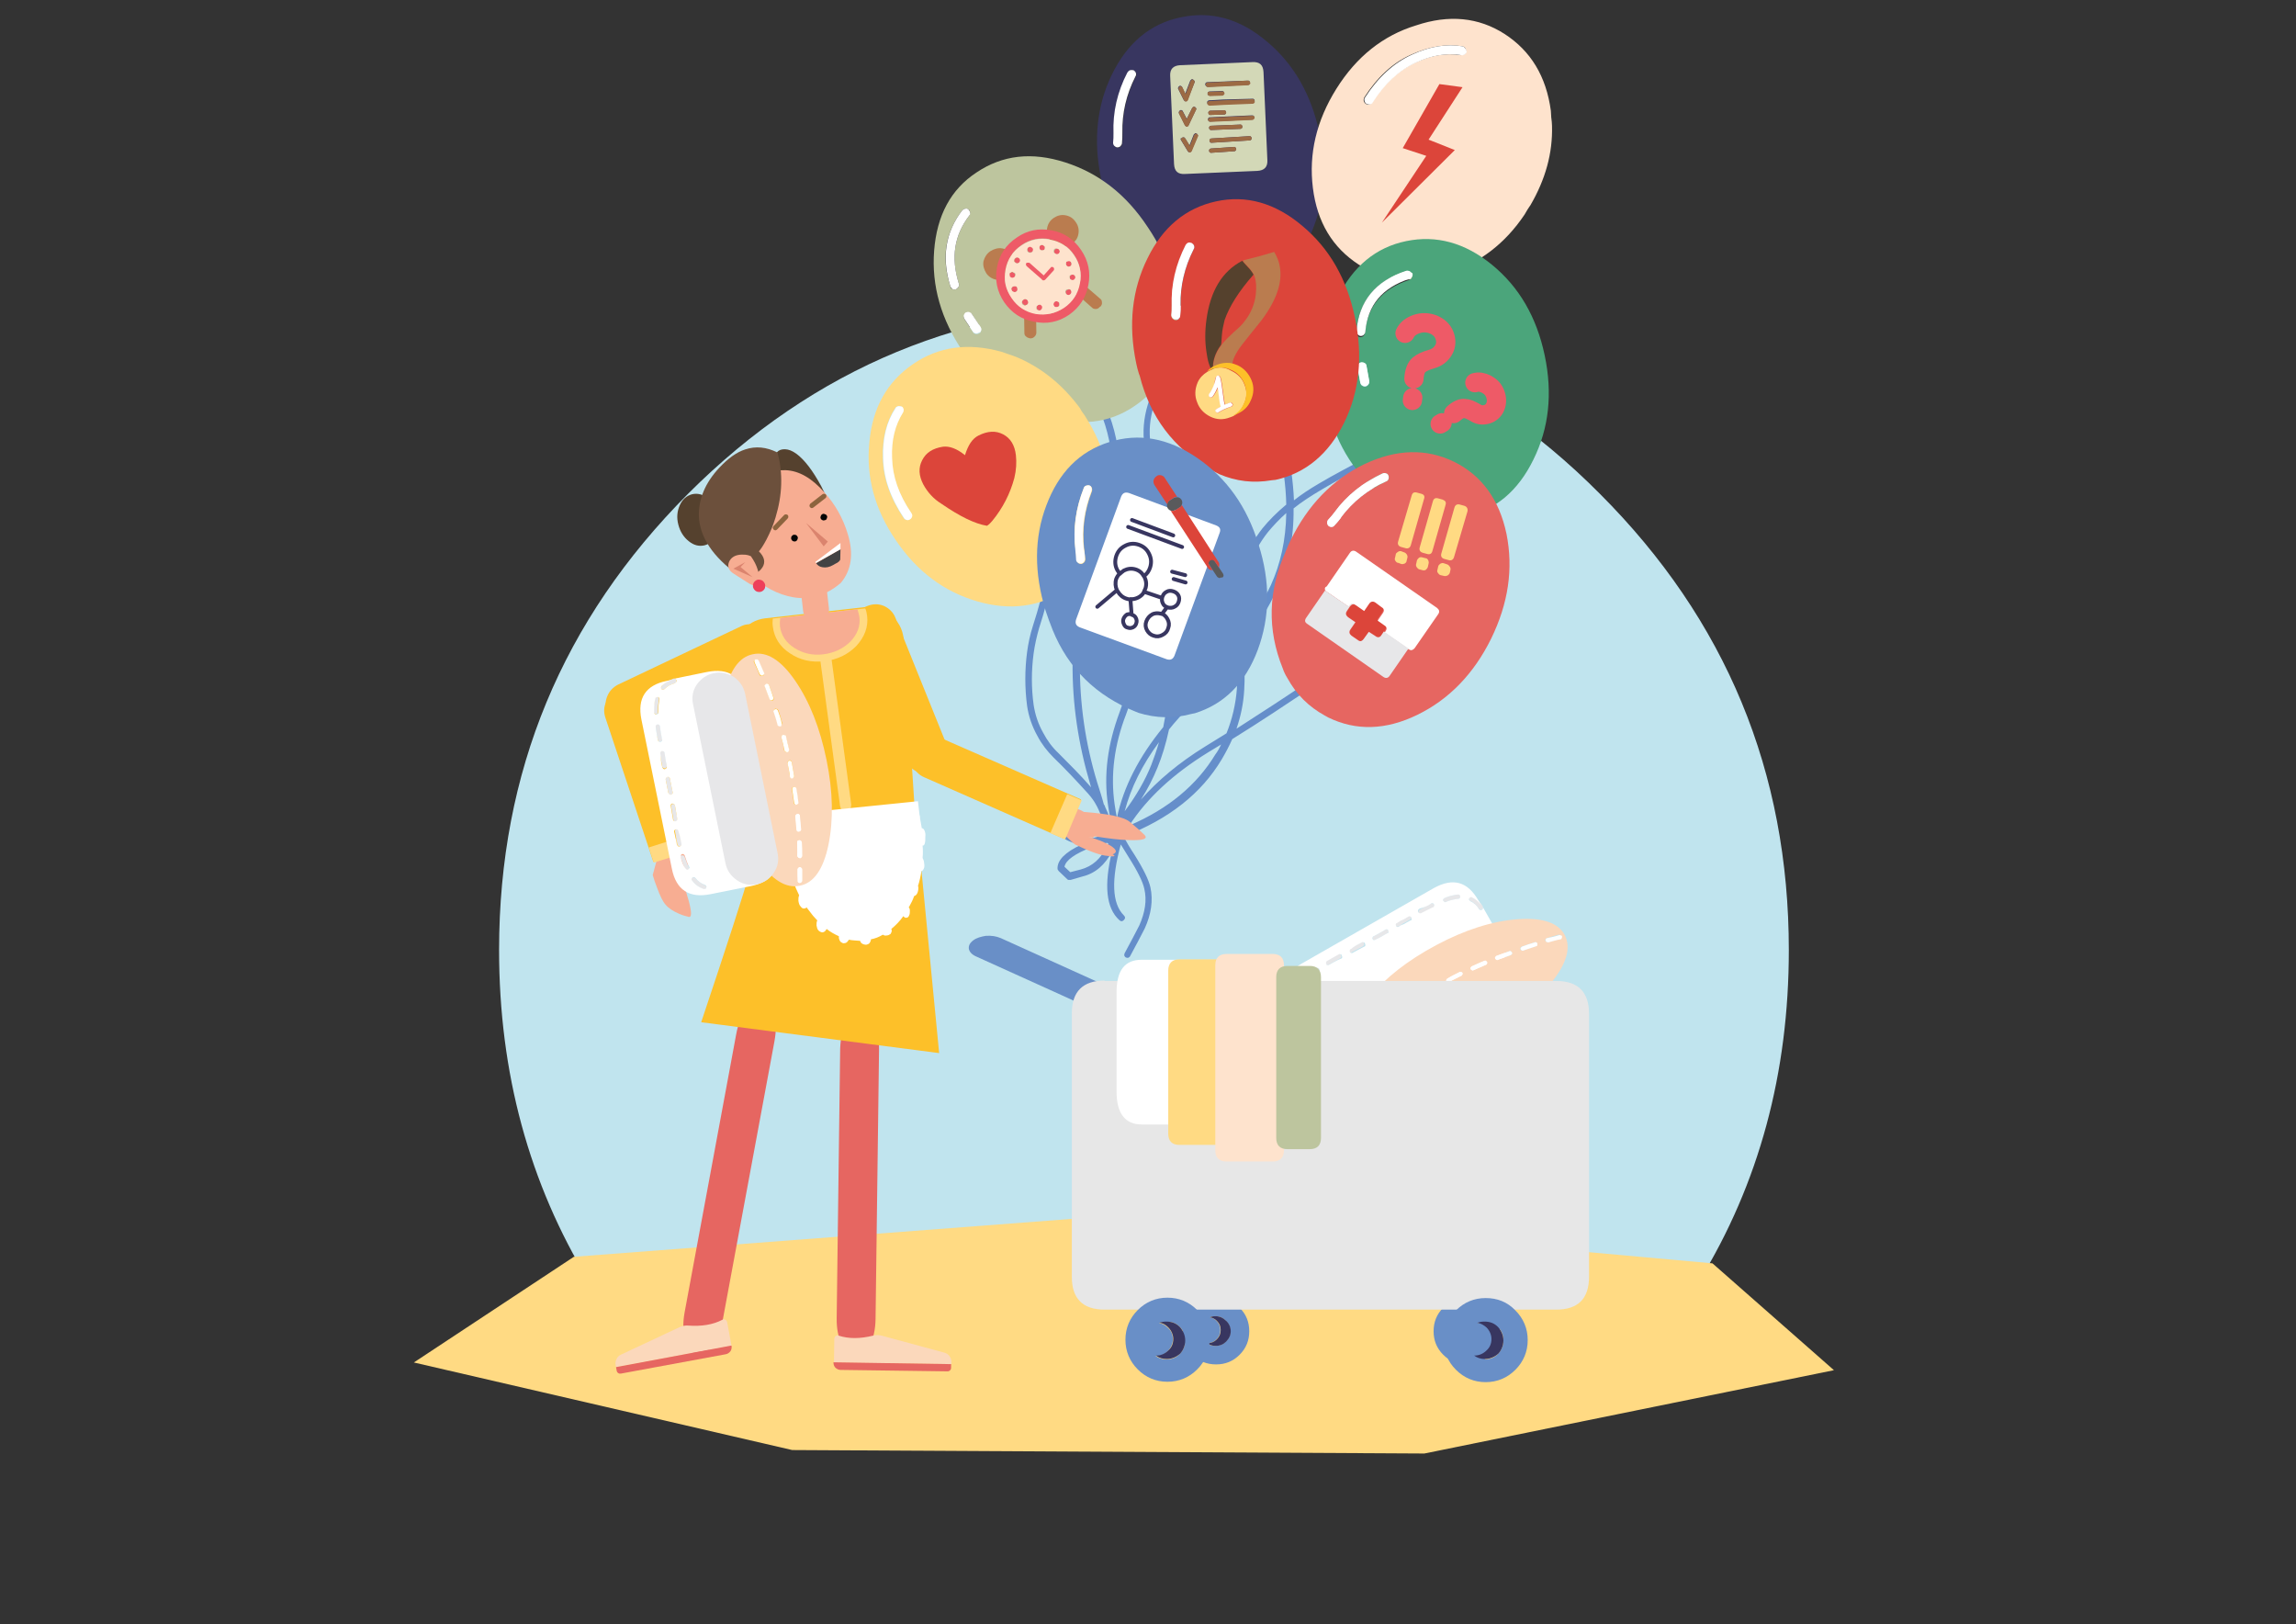 <?xml version="1.0" encoding="utf-8"?>
<!-- Generator: Adobe Illustrator 19.2.1, SVG Export Plug-In . SVG Version: 6.00 Build 0)  -->
<!DOCTYPE svg PUBLIC "-//W3C//DTD SVG 1.1//EN" "http://www.w3.org/Graphics/SVG/1.1/DTD/svg11.dtd">
<svg version="1.1" id="Layer_1" xmlns="http://www.w3.org/2000/svg" xmlns:xlink="http://www.w3.org/1999/xlink" x="0px" y="0px"
	 viewBox="0 0 595.3 421" style="enable-background:new 0 0 595.3 421;" xml:space="preserve">
<rect x="0" y="0" width="595.3" height="421" fill="#333333" stroke="none"/>
<style type="text/css">
	.st0{fill:#C0E4EE;}
	.st1{fill:#658ECA;}
	.st2{fill:#383660;}
	.st3{fill:#FFFFFF;}
	.st4{fill:#FEE3CD;}
	.st5{fill:#4BA57B;}
	.st6{fill:#BDC59E;}
	.st7{fill:#FFDA83;}
	.st8{fill:#DC453A;}
	.st9{fill:#698FC7;}
	.st10{fill:#E66661;}
	.st11{fill:#BA7C4F;}
	.st12{fill:#EE5A67;}
	.st13{fill:#D3D8B7;}
	.st14{fill:#9C6A44;}
	.st15{fill:none;stroke:#383660;stroke-linecap:round;stroke-linejoin:round;}
	.st16{fill:#595A5C;}
	.st17{fill:#FBD8BB;}
	.st18{fill:#55412D;}
	.st19{fill:#FDC029;}
	.st20{fill:none;stroke:#EE5A67;stroke-width:5;stroke-linecap:round;stroke-linejoin:round;}
	.st21{fill:#E7E7E9;}
	.st22{fill:#F7AD92;}
	.st23{fill:#53527F;}
	.st24{fill:#55412E;}
	.st25{fill:#8C643E;}
	.st26{fill:#040505;}
	.st27{fill:#DB846E;}
	.st28{fill:#424243;}
	.st29{fill:#6C503C;}
	.st30{fill:#EE3F5A;}
	.st31{fill:#E7E7E7;}
</style>
<g transform="matrix( 1, 0, 0, 1, 0,0) ">
	<g>
		<g id="Layer1_0_FILL_7_">
			<path class="st0" d="M296.7,79c-46.2,0-85.6,16.3-118.3,49c-32.6,32.7-49,72.1-49,118.3c0,31.8,7.8,60.5,23.3,85.9h287.8
				c15.6-25.4,23.3-54.1,23.3-85.9c0-46.2-16.3-85.6-49-118.3C382.3,95.3,342.9,79,296.7,79z"/>
		</g>
	</g>
</g>
<g transform="matrix( 1, 0, 0, 1, 0,0) ">
	<g>
		<g id="Layer1_1_MEMBER_0_FILL_3_">
			<path class="st1" d="M330.8,111.8c-0.1,0.2-0.1,0.4-0.1,0.7c0.2,0.7,0.4,1.3,0.6,1.9v-0.1c1.3,5.9,2.1,11.4,2.2,16.5
				c-2.4,2-4.5,4.1-6.2,6.2c-4.3,5.5-6.6,12-7.2,19.6c-0.1,1.9,0,5.2,0.3,10c-3.7,5.1-8.1,10.2-13.1,15.4l0,0
				c-1.2,1.2-2.4,2.5-3.5,3.7c0.4-2.1,0.7-4.4,1-6.8c0-0.2,0-0.4-0.2-0.6c-0.1-0.2-0.3-0.3-0.6-0.3c-0.2,0-0.4,0-0.6,0.2
				s-0.3,0.4-0.3,0.6c-0.4,3.5-0.9,6.7-1.5,9.7c-6.3,7.7-10.3,15.5-12,23.5c-0.1-0.5-0.2-1.1-0.3-1.6l0,0l-0.3-1.9l0,0
				c-1.1-7.6-0.1-15.4,3-23.4c5.3-14.1,5.5-27.6,0.6-40.3c-0.1-0.2-0.2-0.4-0.5-0.5c-0.2-0.1-0.4-0.1-0.7,0
				c-0.2,0.1-0.4,0.2-0.5,0.5c-0.1,0.2-0.1,0.4,0,0.7c4.8,12.4,4.5,25.4-0.6,39.1c-3.1,8.3-4.2,16.3-3,24.2l0,0l0.3,1.9l0,0
				c0.2,1.3,0.5,2.5,0.9,3.8c0,0.1,0.1,0.3,0.2,0.3c0,0.1,0,0.1,0,0.2c0,0.2,0.1,0.4,0.2,0.7c-0.1-0.1-0.2-0.1-0.3-0.2
				c-0.1-0.1-0.1-0.1-0.1-0.1c-0.3-2.2-1-4.3-2-6.3c0,0,0,0,0-0.1c-0.1-0.2-0.2-0.4-0.3-0.5c-0.5-1.9-1.1-3.7-1.7-5.6
				c-3.1-10.2-4.6-20.6-4.5-31.2c0.1-11.5,2.3-22.6,6.8-33.3c4.6-10.9,4.6-21.9,0-32.9c-0.1-0.2-0.2-0.4-0.5-0.5
				c-0.2-0.1-0.4-0.1-0.7,0c-0.2,0.1-0.4,0.3-0.5,0.5s-0.1,0.5,0,0.7c4.4,10.6,4.4,21.1,0,31.6c-4.6,10.9-6.9,22.2-7,33.9
				c-0.1,10.8,1.5,21.3,4.6,31.7c0.1,0.2,0.1,0.5,0.2,0.7c-2.7-3.1-5.6-6-8.5-8.9c-1.6-1.5-2.9-3.3-3.9-5.2l0,0
				c-1.3-2.3-2.1-4.7-2.5-7.3l0,0c-0.6-4.4-0.6-8.8,0-13.3c0.3-2.2,0.8-4.4,1.4-6.5l0,0c1.5-4.6,2.7-9.3,3.7-14
				c0.1-0.2,0-0.4-0.1-0.6s-0.3-0.3-0.5-0.4c-0.2,0-0.4,0-0.6,0.1s-0.3,0.3-0.4,0.5c-1,4.6-2.2,9.2-3.7,13.8l0,0
				c-0.7,2.2-1.2,4.5-1.5,6.8l0,0c-0.6,4.6-0.6,9.2,0,13.8c0.4,2.8,1.3,5.4,2.7,7.9c1.1,2.1,2.5,3.9,4.2,5.6c3.1,3,6,6.1,8.9,9.3
				c0.9,1,1.7,2.1,2.3,3.3c0,0,0,0.1,0.1,0.1v0.1c0.1,0.2,0.2,0.4,0.3,0.6l0,0c0.6,1.3,1.1,2.7,1.5,4.1c-1-0.6-2-1.1-2.8-1.4
				c-0.1,0-0.2,0-0.2-0.1c-2.2-0.2-4,0-5.6,0.4l0,0c-2,0.5-3,1.4-3,2.4c-0.2,1.1,0.7,2.1,2.6,2.9c0.9,0.4,1.9,0.7,3,0.9
				c-4.1,1.9-6.2,4-6.1,6.2c0,0.1,0,0.2,0.1,0.3c0.1,0.1,0.1,0.2,0.2,0.3l2.2,2.1c0.1,0.1,0.2,0.2,0.4,0.2c0.2,0,0.3,0,0.5,0
				l3.1-0.9c3.3-0.8,5.8-3,7.6-6.4c-2.1,8.7-1.5,14.6,1.9,17.7c0.2,0.2,0.4,0.3,0.6,0.3s0.4-0.1,0.6-0.3c0.2-0.2,0.3-0.4,0.3-0.6
				s-0.1-0.4-0.3-0.6c-3.1-3.1-3.3-9.2-0.8-18.4c0.6,1,1.3,2.1,2.1,3.4l0,0c2.3,3.6,3.6,6.3,4,8.1l0,0c0.7,3,0.2,6.1-1.3,9.5l0,0
				c-1,1.9-2.2,4.3-3.8,7.2c-0.1,0.2-0.1,0.4-0.1,0.6c0.1,0.2,0.2,0.4,0.4,0.5c0.2,0.1,0.4,0.1,0.6,0.1c0.2-0.1,0.4-0.2,0.5-0.4
				c1.6-2.9,2.8-5.3,3.8-7.2l0,0c1.7-3.7,2.2-7.3,1.5-10.6c-0.4-1.9-1.8-4.8-4.2-8.6l0,0c-1.2-1.8-2.1-3.4-2.7-4.5
				c0-0.1,0.1-0.2,0.1-0.2c11.6-4.5,20-11.1,25.3-20c1-1.7,1.9-3.4,2.7-5.2c7.1-4.4,14-9,20.9-13.6c21.2-14.4,30.4-30.6,27.4-48.6
				c0-0.2-0.1-0.4-0.3-0.6c-0.2-0.1-0.4-0.2-0.6-0.1c-0.2,0-0.4,0.2-0.6,0.3c-0.1,0.2-0.2,0.4-0.1,0.6c2.7,17.3-6.2,33-26.7,46.9
				c-6.2,4.2-12.5,8.3-18.9,12.4c1.1-3.2,1.8-6.5,2-10c0.2-2.8,0.1-6.7-0.2-11.6c3.5-4.9,6.5-9.8,8.8-14.6l0,0
				c2.8-6.1,4.3-13,4.2-20.9c2.1-1.7,4.6-3.3,7.3-4.9c3.5-2.1,8.7-4.9,15.6-8.5l0,0c5.8-3.3,9.9-6.6,12.1-9.9
				c0.1-0.2,0.2-0.4,0.1-0.7c0-0.2-0.1-0.4-0.3-0.5c-0.2-0.1-0.4-0.2-0.7-0.1c-0.2,0.1-0.4,0.2-0.5,0.4c-2.1,3.1-5.9,6.2-11.4,9.3
				l0,0c-6.9,3.6-12.2,6.4-15.7,8.5l0,0c-2.4,1.4-4.5,2.8-6.4,4.3c-0.2-4.8-0.9-10-2.2-15.5v-0.1c-0.2-0.6-0.4-1.2-0.6-1.8
				c-0.1-0.2-0.2-0.4-0.4-0.5c-0.2-0.1-0.4-0.1-0.7-0.1C331.1,111.4,330.9,111.5,330.8,111.8 M328.7,138c1.4-1.7,3-3.4,4.8-5
				c-0.1,7-1.5,13.2-4,18.7l0,0c-2,4.2-4.5,8.4-7.4,12.6c-0.2-3.5-0.2-6-0.1-7.6C322.4,149.4,324.6,143.2,328.7,138 M308.5,183.1
				L308.5,183.1c4.6-4.7,8.6-9.3,12.1-13.9c0.2,3.8,0.2,7,0.1,9.3c-0.3,4-1.2,7.9-2.7,11.6c-1.8,1.1-3.7,2.3-5.5,3.4
				c-6.8,4.2-12.3,8.8-16.7,13.8c1.8-2.8,3.2-5.6,4.3-8.3l0,0c1.2-2.9,2.2-6.2,3-9.9C304.7,187.1,306.5,185.1,308.5,183.1
				 M316.6,193c-0.4,0.9-0.9,1.8-1.5,2.6c-4.8,7.9-12.2,14.1-22.3,18.4c4.6-7.1,11.4-13.4,20.5-19
				C314.5,194.3,315.6,193.6,316.6,193 M286.4,216.8l-0.1-0.1c-0.1-0.1-0.2-0.1-0.3-0.1c-0.1,0-0.3,0-0.4,0c-1,0.3-1.9,0.6-2.8,0.8
				c-1.9-0.1-3.5-0.5-4.8-1c-1-0.4-1.5-0.8-1.6-1.2l0,0c0.1-0.3,0.7-0.6,1.7-0.9l0,0c1.4-0.4,3-0.5,4.9-0.4c1.2,0.5,2.5,1.2,4,2.4
				l0,0l0,0l0.1,0.1c0.1,0.1,0.3,0.1,0.5,0.1s0.3-0.1,0.5-0.2l0.1-0.1l0.1-0.1c0.1-0.1,0.1-0.3,0.1-0.5c0.1,0.5,0.1,1.1,0.2,1.6l0,0
				c-0.1-0.1-0.1-0.3-0.3-0.4c-0.2-0.1-0.4-0.2-0.6-0.2L286.4,216.8 M283.1,219.6L283.1,219.6c1.3-0.5,2.6-0.9,4-1.1l0.1,0.1
				c0.1,0.1,0.1,0.1,0.2,0.1c-0.1,0.2-0.2,0.3-0.3,0.5l-0.1,0.1c-1.5,3.3-3.8,5.3-6.8,6.1l0,0l-2.7,0.7l-1.5-1.4
				C276.3,223,278.7,221.3,283.1,219.6 M290.3,214.8c0.1-0.1,0.1-0.1,0.2-0.2C290.4,214.8,290.4,214.8,290.3,214.8L290.3,214.8
				 M288.4,215.5C288.4,215.4,288.4,215.4,288.4,215.5v0.1C288.4,215.5,288.4,215.5,288.4,215.5 M298.5,198.3c-1.6,4-3.9,8-6.9,12
				c1.6-6.1,4.6-12.1,8.9-17.9C299.9,194.5,299.2,196.5,298.5,198.3 M306,90.8c-0.2,0-0.4,0.1-0.6,0.3c-6.2,7.6-9.1,14.8-8.9,21.7
				c0.2,6.7,1.6,14.4,4.3,22.9c2.7,8.4,3.7,18.7,3.1,30.8l0,0c0,0.9-0.1,1.8-0.3,2.8c0,0.2,0,0.5,0.2,0.6c0.1,0.2,0.3,0.3,0.5,0.3
				s0.5,0,0.6-0.1c0.2-0.1,0.3-0.3,0.3-0.6c0.2-1,0.3-2,0.3-3l0,0c0.6-12.4-0.4-22.9-3.2-31.4c-2.6-8.4-4-15.9-4.2-22.5
				c-0.2-6.5,2.7-13.4,8.5-20.6c0.2-0.2,0.2-0.4,0.2-0.6s-0.1-0.4-0.3-0.6C306.4,90.9,306.2,90.8,306,90.8z"/>
		</g>
	</g>
</g>
<g transform="matrix( 1, 0, 0, 1, 0,0) ">
	<g>
		<g id="Layer1_1_MEMBER_1_FILL_3_">
			<path class="st2" d="M285.5,46.4c0.2,0.9,0.5,1.8,0.7,2.7c0,0.2,0.1,0.3,0.1,0.5c2.7,10.7,8.7,18.8,18.2,24.2
				c0.8,0.4,1.6,0.9,2.4,1.3c4.4,1.9,8.9,2.4,13.6,1.6c0.3,0,0.7-0.1,1.1-0.1c7.8-1.7,13.7-6.6,17.7-14.8c4-8.2,4.9-17.3,2.8-27.3
				s-6.7-18-13.7-23.8c-7-5.9-14.4-7.9-22.3-6.2c-7.8,1.6-13.8,6.6-17.8,14.8C284.4,27.3,283.4,36.4,285.5,46.4 M292.4,18.8
				c0.2-0.3,0.4-0.5,0.7-0.6c0.3-0.1,0.6-0.1,0.9,0.1c0.3,0.2,0.5,0.4,0.6,0.7s0.1,0.6-0.1,0.9c-2.4,4.7-3.5,9.6-3.4,14.6
				c0,0.9,0,1.8-0.1,2.7c0,0.3-0.2,0.6-0.4,0.8c-0.2,0.2-0.5,0.3-0.8,0.3s-0.6-0.2-0.8-0.4c-0.2-0.2-0.3-0.5-0.3-0.8
				c0.1-0.8,0.1-1.6,0.1-2.5C288.6,29.1,289.8,23.9,292.4,18.8z"/>
			<path class="st3" d="M293,18.2c-0.3,0.1-0.5,0.3-0.7,0.6c-2.6,5-3.8,10.3-3.6,15.7c0,0.8,0,1.7-0.1,2.5c0,0.3,0.1,0.6,0.3,0.8
				c0.2,0.2,0.5,0.4,0.8,0.4s0.6-0.1,0.8-0.3c0.2-0.2,0.4-0.5,0.4-0.8c0.1-0.9,0.1-1.8,0.1-2.7c-0.1-5,1-9.9,3.4-14.6
				c0.2-0.3,0.2-0.6,0.1-0.9c-0.1-0.3-0.3-0.5-0.6-0.7C293.7,18.2,293.4,18.1,293,18.2z"/>
		</g>
	</g>
</g>
<g transform="matrix( 1, 0, 0, 1, 0,0) ">
	<g>
		<g id="Layer1_1_MEMBER_2_FILL_2_">
			<path class="st4" d="M367.1,6.6c-8.5,2.6-15.4,8.1-20.6,16.4c-5.2,8.3-7.2,16.9-6.1,25.7c1.1,8.9,5.1,15.5,11.9,19.9
				c0.9,0.5,1.8,1,2.8,1.5c6.1,2.9,12.9,3.1,20.4,0.7c8.1-2.6,14.7-7.6,19.8-15.2c0.2-0.4,0.5-0.8,0.7-1.2c0.3-0.5,0.6-0.9,0.8-1.2
				c3.9-6.7,5.8-13.5,5.6-20.6c0-0.7-0.1-1.4-0.2-2.2c0-0.6-0.1-1.1-0.1-1.7c-1.2-8.9-5.2-15.5-12-19.9
				C383.4,4.5,375.7,3.7,367.1,6.6 M379.2,12c0.3,0.1,0.6,0.2,0.7,0.5c0.2,0.3,0.2,0.5,0.2,0.9c0,0.3-0.2,0.6-0.5,0.7
				c-0.3,0.2-0.6,0.2-0.9,0.2c-3.7-0.6-7.6,0-11.9,2l0,0c-4.3,2-8,5.4-11.1,10.3c-0.2,0.3-0.4,0.4-0.7,0.5c-0.3,0.1-0.6,0-0.9-0.2
				s-0.4-0.4-0.5-0.7s0-0.6,0.1-0.9c3.4-5.3,7.4-9,12.1-11.1l0,0C370.7,12,375.1,11.3,379.2,12z"/>
			<path class="st3" d="M379.9,12.5c-0.2-0.3-0.4-0.4-0.7-0.5c-4.1-0.7-8.5,0-13.2,2.2l0,0c-4.6,2.1-8.7,5.8-12.1,11.1
				c-0.2,0.3-0.2,0.6-0.1,0.9c0.1,0.3,0.2,0.6,0.5,0.7c0.3,0.2,0.6,0.2,0.9,0.2c0.3-0.1,0.6-0.2,0.7-0.5c3.1-4.9,6.8-8.3,11.1-10.3
				l0,0c4.2-2,8.2-2.6,11.9-2c0.3,0.1,0.6,0,0.9-0.2s0.4-0.4,0.5-0.7C380.2,13,380.1,12.8,379.9,12.5z"/>
		</g>
	</g>
</g>
<g transform="matrix( 1, 0, 0, 1, 0,0) ">
	<g>
		<g id="Layer1_1_MEMBER_3_FILL_3_">
			<path class="st5" d="M364.6,62.5c-7.8,1.6-13.8,6.5-17.8,14.7c-4,8.1-5,17.2-2.9,27.1s6.7,17.7,13.6,23.4
				c7,5.8,14.4,7.9,22.3,6.2c7.9-1.6,13.8-6.6,17.8-14.8c4-8.1,5-17.1,2.9-27s-6.6-17.7-13.7-23.5C379.8,62.9,372.4,60.9,364.6,62.5
				 M364.6,70.3c0.3-0.1,0.6-0.1,0.9,0.1s0.5,0.4,0.6,0.7c0.1,0.3,0.1,0.6-0.1,0.9c-0.1,0.3-0.4,0.5-0.7,0.6
				c-7,2.3-10.8,6.9-11.4,13.7c0,0.3-0.2,0.6-0.4,0.8c-0.2,0.2-0.5,0.3-0.8,0.3s-0.6-0.2-0.8-0.4c-0.2-0.2-0.3-0.5-0.3-0.8
				C352.3,78.1,356.6,72.9,364.6,70.3 M355,98.8c0.1,0.3,0,0.6-0.2,0.9s-0.4,0.4-0.7,0.5c-0.3,0.1-0.6,0-0.9-0.2s-0.4-0.4-0.5-0.7
				l-0.7-3.9c0-0.3,0-0.6,0.2-0.9s0.4-0.4,0.7-0.5c0.3,0,0.6,0,0.9,0.2s0.4,0.4,0.5,0.7L355,98.8z"/>
			<path class="st3" d="M354.8,99.6c0.2-0.3,0.2-0.6,0.2-0.9l-0.7-3.9c0-0.3-0.2-0.6-0.5-0.7c-0.3-0.2-0.5-0.2-0.9-0.2
				c-0.3,0.1-0.6,0.2-0.7,0.5c-0.2,0.3-0.2,0.6-0.2,0.9l0.7,3.9c0.1,0.3,0.2,0.6,0.5,0.7c0.3,0.2,0.5,0.2,0.9,0.2
				C354.4,100,354.6,99.8,354.8,99.6 M365.5,70.3c-0.3-0.1-0.6-0.2-0.9-0.1c-8,2.6-12.3,7.9-12.9,15.7c0,0.3,0.1,0.6,0.3,0.8
				c0.2,0.2,0.5,0.4,0.8,0.4s0.6-0.1,0.8-0.3c0.2-0.2,0.4-0.5,0.4-0.8c0.6-6.9,4.4-11.4,11.4-13.7c0.3-0.1,0.5-0.3,0.7-0.6
				c0.2-0.3,0.2-0.6,0.1-0.9C366,70.8,365.8,70.5,365.5,70.3z"/>
		</g>
	</g>
</g>
<g transform="matrix( 1, 0, 0, 1, 0,0) ">
	<g>
		<g id="Layer1_1_MEMBER_4_FILL_4_">
			<path class="st6" d="M276.2,42.1c-8.7-2.8-16.3-1.9-23,2.6c-6.7,4.4-10.3,11.2-11,20.3c-0.7,9.1,1.8,17.8,7.5,26.2
				c5.7,8.4,12.8,13.9,21.4,16.6c8.7,2.8,16.4,2,23-2.5c6.6-4.4,10.3-11.2,10.9-20.3c0.7-9-1.7-17.7-7.4-26.1
				C292,50.4,284.9,44.9,276.2,42.1 M249.5,54.5c0.2-0.2,0.5-0.4,0.8-0.4s0.6,0,0.8,0.2c0.3,0.2,0.4,0.5,0.4,0.8s0,0.6-0.2,0.8
				c-3.9,5.1-4.8,11-2.7,17.6c0.1,0.3,0.1,0.6-0.1,0.9c-0.1,0.3-0.4,0.5-0.7,0.6s-0.6,0.1-0.9-0.1c-0.3-0.1-0.5-0.4-0.5-0.7
				C244,66.8,245.1,60.2,249.5,54.5 M254.2,84.8c0.2,0.3,0.2,0.6,0.2,0.9c-0.1,0.3-0.2,0.6-0.5,0.7c-0.3,0.2-0.6,0.2-0.9,0.2
				c-0.3-0.1-0.6-0.2-0.7-0.5l-2.2-3.3c-0.2-0.3-0.2-0.6-0.1-0.9c0.1-0.3,0.2-0.6,0.5-0.7c0.3-0.2,0.6-0.2,0.9-0.1
				c0.3,0.1,0.6,0.2,0.7,0.5L254.2,84.8z"/>
			<path class="st3" d="M254.4,85.6c0.1-0.3,0-0.6-0.2-0.9l-2.2-3.3c-0.2-0.3-0.4-0.4-0.7-0.5s-0.6,0-0.9,0.1
				c-0.3,0.2-0.4,0.4-0.5,0.7c-0.1,0.3,0,0.6,0.1,0.9l2.2,3.3c0.2,0.3,0.4,0.4,0.7,0.5s0.6,0,0.9-0.2
				C254.2,86.2,254.3,85.9,254.4,85.6 M250.3,54.1c-0.3,0-0.6,0.2-0.8,0.4c-4.4,5.7-5.4,12.3-3.1,19.7c0.1,0.3,0.3,0.5,0.5,0.7
				c0.3,0.2,0.6,0.2,0.9,0.1c0.3-0.1,0.5-0.3,0.7-0.6c0.2-0.3,0.2-0.6,0.1-0.9c-2.1-6.7-1.2-12.5,2.7-17.6c0.2-0.2,0.3-0.5,0.2-0.8
				c0-0.3-0.2-0.6-0.4-0.8C250.9,54.1,250.6,54,250.3,54.1z"/>
		</g>
	</g>
</g>
<g transform="matrix( 1, 0, 0, 1, 0,0) ">
	<g>
		<g id="Layer1_1_MEMBER_5_FILL_3_">
			<path class="st7" d="M261.4,91.8c-0.6-0.2-1.1-0.4-1.7-0.6c-8.6-2.4-16.3-1.4-23,3.2s-10.5,11.3-11.3,20.3
				c-0.9,8.9,1.4,17.4,6.9,25.4c5.5,8.1,12.5,13.3,21.1,15.8c8.6,2.5,16.3,1.4,23-3.1c0.9-0.6,1.7-1.2,2.5-1.9
				c5-4.5,7.9-10.6,8.7-18.4c0.9-8.5-1.2-16.6-6-24.2c-0.2-0.4-0.5-0.8-0.8-1.2c-0.3-0.4-0.6-0.9-0.8-1.3
				c-4.6-6.2-10.1-10.6-16.6-13.3C262.8,92.3,262.1,92,261.4,91.8 M232.1,105.8c0.2-0.3,0.4-0.4,0.7-0.5s0.6,0,0.9,0.1
				c0.3,0.2,0.4,0.4,0.5,0.7c0.1,0.3,0,0.6-0.2,0.9c-2,3.2-3,7-2.8,11.7l0,0c0.1,4.7,1.8,9.5,5,14.3c0.2,0.3,0.2,0.6,0.2,0.9
				c-0.1,0.3-0.2,0.6-0.5,0.7c-0.3,0.2-0.5,0.2-0.9,0.2c-0.3-0.1-0.5-0.2-0.7-0.5c-3.5-5.2-5.3-10.4-5.4-15.5l0,0
				C228.7,113.8,229.8,109.3,232.1,105.8z"/>
			<path class="st3" d="M232.9,105.3c-0.3,0.1-0.6,0.2-0.7,0.5c-2.3,3.5-3.4,7.8-3.2,13l0,0c0.1,5.1,1.9,10.3,5.4,15.5
				c0.2,0.3,0.4,0.4,0.7,0.5s0.6,0,0.9-0.2c0.3-0.2,0.4-0.4,0.5-0.7c0.1-0.3,0-0.6-0.2-0.9c-3.3-4.8-4.9-9.6-5-14.3l0,0
				c-0.2-4.6,0.8-8.5,2.8-11.7c0.2-0.3,0.2-0.6,0.2-0.9c-0.1-0.3-0.2-0.6-0.5-0.7C233.5,105.3,233.2,105.3,232.9,105.3z"/>
		</g>
	</g>
</g>
<g transform="matrix( 1, 0, 0, 1, 0,0) ">
	<g>
		<g id="Layer1_1_MEMBER_6_FILL_2_">
			<path class="st8" d="M294.6,94.2c0.2,0.9,0.4,1.8,0.7,2.7c0.1,0.2,0.1,0.3,0.2,0.5c2.7,10.7,8.7,18.7,18.2,24.2
				c0.8,0.5,1.6,0.9,2.4,1.3c4.4,1.9,8.9,2.4,13.6,1.6c0.3,0,0.6-0.1,1-0.1c7.8-1.7,13.8-6.7,17.8-14.8c4-8.2,4.9-17.3,2.8-27.3
				s-6.6-17.9-13.7-23.8c-7-5.9-14.5-8-22.3-6.3s-13.8,6.6-17.8,14.8C293.5,75.1,292.5,84.2,294.6,94.2 M309.6,63.7
				c0.1,0.3,0.1,0.6-0.1,0.9c-2.4,4.7-3.5,9.6-3.4,14.6c0,0.9,0,1.8-0.1,2.7c0,0.3-0.2,0.6-0.4,0.8c-0.2,0.2-0.5,0.3-0.8,0.3
				s-0.6-0.2-0.8-0.4c-0.2-0.2-0.3-0.5-0.3-0.8c0.1-0.8,0.1-1.6,0.1-2.4c-0.1-5.4,1.1-10.7,3.6-15.7c0.2-0.3,0.4-0.5,0.7-0.6
				c0.3-0.1,0.6-0.1,0.9,0.1C309.3,63.2,309.5,63.4,309.6,63.7z"/>
			<path class="st3" d="M309.5,64.6c0.2-0.3,0.2-0.6,0.1-0.9c-0.1-0.3-0.3-0.5-0.6-0.7c-0.3-0.1-0.6-0.2-0.9-0.1s-0.5,0.3-0.7,0.6
				c-2.6,5.1-3.8,10.3-3.6,15.7c0,0.8,0,1.7-0.1,2.4c0,0.3,0.1,0.6,0.3,0.8c0.2,0.3,0.5,0.4,0.8,0.4s0.6-0.1,0.8-0.3
				c0.3-0.2,0.4-0.5,0.4-0.8c0.1-0.9,0.1-1.8,0.1-2.7C306,74.2,307.1,69.3,309.5,64.6z"/>
		</g>
	</g>
</g>
<g transform="matrix( 1, 0, 0, 1, 0,0) ">
	<g>
		<g id="Layer1_1_MEMBER_7_FILL_2_">
			<path class="st9" d="M271.1,158.3c0.3,0.9,0.6,1.8,0.9,2.6c0.1,0.2,0.1,0.3,0.2,0.5c3.7,10.4,10.5,17.8,20.4,22.3
				c0.8,0.4,1.7,0.7,2.6,1.1c4.5,1.4,9.1,1.5,13.6,0.3c0.3-0.1,0.6-0.1,1-0.2c7.7-2.4,13.1-7.9,16.3-16.4c3.2-8.6,3.3-17.7,0.2-27.4
				c-3-9.8-8.3-17.2-15.9-22.4c-7.6-5.2-15.2-6.5-22.8-4.1c-7.7,2.4-13.1,7.9-16.3,16.4C268.1,139.4,268.1,148.5,271.1,158.3
				 M281,126.5c0.1-0.3,0.3-0.5,0.6-0.6c0.3-0.1,0.6-0.1,0.9,0s0.5,0.3,0.6,0.6c0.1,0.3,0.1,0.6,0,0.9c-1.9,4.9-2.6,9.9-2,14.9l0,0
				c0.1,0.9,0.2,1.8,0.3,2.7c0,0.3-0.1,0.6-0.3,0.8c-0.2,0.2-0.5,0.4-0.8,0.4s-0.6-0.1-0.8-0.3c-0.2-0.2-0.4-0.5-0.4-0.8
				c0-0.8-0.1-1.7-0.2-2.5l0,0C278.1,137.2,278.9,131.8,281,126.5z"/>
			<path class="st3" d="M281.6,125.9c-0.3,0.1-0.5,0.3-0.6,0.6c-2.1,5.3-2.8,10.6-2.2,16l0,0c0.1,0.9,0.2,1.7,0.2,2.5
				c0,0.3,0.1,0.6,0.4,0.8c0.2,0.2,0.5,0.3,0.8,0.3s0.6-0.1,0.8-0.4c0.2-0.2,0.3-0.5,0.3-0.8c0-0.9-0.1-1.8-0.3-2.7l0,0
				c-0.6-5,0.1-9.9,2-14.9c0.1-0.3,0.1-0.6,0-0.9s-0.3-0.5-0.6-0.6C282.1,125.8,281.9,125.8,281.6,125.9z"/>
		</g>
	</g>
</g>
<g transform="matrix( 1, 0, 0, 1, 0,0) ">
	<g>
		<g id="Layer1_1_MEMBER_8_FILL_3_">
			<path class="st10" d="M334.6,140.1c-0.4,0.8-0.8,1.7-1.1,2.5c-0.1,0.2-0.2,0.3-0.2,0.5c-4.5,10-4.8,20.1-0.7,30.2
				c0.3,0.9,0.7,1.7,1.2,2.5c2.3,4.2,5.5,7.4,9.7,9.7c0.3,0.2,0.6,0.3,0.9,0.5c7.2,3.5,14.9,3.3,23.1-0.7s14.6-10.6,19.1-19.7
				c4.5-9.2,5.8-18.2,4-27.2c-1.9-9-6.5-15.2-13.6-18.7c-7.2-3.5-14.9-3.3-23.2,0.6C345.5,124.3,339.1,130.9,334.6,140.1
				 M345.3,136.6c-0.3,0-0.6-0.1-0.8-0.3c-0.2-0.2-0.4-0.5-0.4-0.8s0.1-0.6,0.3-0.8c0.6-0.6,1.1-1.2,1.6-1.9
				c3.2-4.4,7.4-7.7,12.5-10.1c0.3-0.1,0.6-0.1,0.9,0s0.5,0.3,0.6,0.6c0.1,0.3,0.2,0.6,0,0.9c-0.1,0.3-0.3,0.5-0.6,0.6
				c-4.8,2.2-8.7,5.3-11.7,9.3c0,0,0,0,0,0.1c-0.6,0.7-1.1,1.4-1.7,2C345.8,136.4,345.6,136.6,345.3,136.6z"/>
			<path class="st3" d="M344.4,136.3c0.2,0.2,0.5,0.3,0.8,0.3s0.6-0.1,0.8-0.4c0.6-0.6,1.2-1.3,1.7-2c0,0,0,0,0-0.1
				c3-4,6.9-7.2,11.7-9.3c0.3-0.1,0.5-0.3,0.6-0.6c0.1-0.3,0.1-0.6,0-0.9s-0.3-0.5-0.6-0.6c-0.3-0.1-0.6-0.1-0.9,0
				c-5.1,2.4-9.3,5.7-12.5,10.1c-0.5,0.7-1.1,1.3-1.6,1.9c-0.2,0.2-0.3,0.5-0.3,0.8C344.1,135.8,344.2,136.1,344.4,136.3z"/>
		</g>
	</g>
</g>
<g transform="matrix( 1, 0, 0, 1, 0,0) ">
	<g>
		<g id="Layer1_1_MEMBER_9_FILL_1_">
			<path class="st8" d="M260.1,112.6c-1.9-1-4-0.9-6.4,0.3c-1.6,0.8-2.7,2.5-3.5,5.1c-2.1-1.7-4-2.4-5.7-2.2
				c-2.6,0.4-4.4,1.5-5.4,3.5c-1,1.9-0.9,4,0.3,6.3c1.1,2,2.6,3.7,4.7,5c4.8,3.3,8.7,5.2,11.8,5.7c0.5-0.3,1-0.8,1.4-1.3
				c2.7-3.3,4.6-7,5.7-11.1c0.5-2.1,0.6-4,0.4-5.9C263.1,115.4,262,113.6,260.1,112.6z"/>
		</g>
	</g>
</g>
<g transform="matrix( 1, 0, 0, 1, 0,0) ">
	<g>
		<g id="Layer1_1_MEMBER_10_FILL_1_">
			<path class="st11" d="M267.2,78.2h-0.3c-0.4,0-0.8,0.2-1,0.5c-0.2,0.2-0.4,0.5-0.4,0.9l0.1,6.7c0,0.4,0.1,0.7,0.4,0.9
				c0.3,0.3,0.6,0.4,1,0.5h0.3c0.4,0,0.7-0.2,1-0.5s0.4-0.7,0.4-1l-0.1-6.7c0-0.4-0.1-0.7-0.4-0.9C267.9,78.4,267.5,78.2,267.2,78.2
				 M262.5,66.2c-0.7-1-1.5-1.6-2.6-1.8c-1.1-0.2-2.1,0.1-3.1,0.7c-0.9,0.6-1.5,1.5-1.8,2.6c-0.2,1.1,0.1,2.1,0.7,3.1
				c0.6,0.9,1.5,1.5,2.6,1.7s2.1,0,3.1-0.6c0.9-0.6,1.5-1.5,1.7-2.7C263.3,68.1,263.1,67.1,262.5,66.2 M285.7,78.3
				c0-0.4-0.2-0.7-0.5-0.9l-5.1-4.4c-0.3-0.2-0.6-0.4-1-0.4s-0.7,0.2-1,0.5l-0.2,0.3c-0.2,0.2-0.3,0.6-0.3,1
				c0.1,0.4,0.2,0.7,0.5,0.9l5.1,4.5c0.2,0.2,0.5,0.3,0.9,0.3s0.8-0.2,1-0.5l0.3-0.2C285.6,79.1,285.8,78.8,285.7,78.3 M276.2,55.8
				c-1.1-0.2-2.1,0.1-3,0.7s-1.5,1.5-1.7,2.6s0,2.1,0.7,3.1c0.6,0.9,1.5,1.5,2.6,1.7c1.1,0.2,2.1,0,3.1-0.6c0.9-0.7,1.5-1.5,1.7-2.6
				s0-2.1-0.6-3C278.3,56.6,277.4,56,276.2,55.8z"/>
		</g>
	</g>
</g>
<g transform="matrix( 1, 0, 0, 1, 0,0) ">
	<g>
		<g id="Layer1_1_MEMBER_10_MEMBER_0_FILL">
			<path class="st12" d="M277.2,81.6c2.7-1.9,4.4-4.5,5-7.8c0.6-3.2,0-6.2-1.9-9c-1.9-2.8-4.4-4.5-7.7-5.1c-3.3-0.6-6.3,0-9,1.9
				c-2.8,1.9-4.5,4.4-5.1,7.7c-0.6,3.3,0,6.3,1.9,9.1c1.9,2.7,4.4,4.4,7.7,5C271.4,84.1,274.4,83.5,277.2,81.6 M280,73.4
				c-0.5,2.6-1.8,4.7-4.1,6.3c-2.3,1.6-4.7,2.1-7.4,1.6c-2.7-0.5-4.8-1.9-6.2-4.1c-1.6-2.3-2.1-4.7-1.6-7.4c0.5-2.6,1.9-4.7,4.2-6.3
				c2.2-1.5,4.7-2,7.3-1.5c2.7,0.5,4.8,1.9,6.3,4.1C280,68.3,280.5,70.8,280,73.4 M269.4,79c-0.2,0-0.4,0.1-0.5,0.3
				c-0.1,0.2-0.2,0.4-0.1,0.5c0,0.2,0.1,0.4,0.2,0.5c0.2,0.1,0.4,0.2,0.6,0.2s0.4-0.1,0.5-0.3c0.1-0.2,0.2-0.4,0.2-0.6
				s-0.1-0.4-0.3-0.5C269.8,79,269.7,78.9,269.4,79 M266.1,77.6c-0.2-0.1-0.4-0.1-0.6,0s-0.4,0.2-0.4,0.4c-0.1,0.2-0.1,0.4,0,0.6
				s0.2,0.3,0.4,0.4c0.2,0.1,0.4,0.1,0.6,0s0.4-0.2,0.5-0.4c0.1-0.2,0.1-0.4,0-0.6C266.4,77.8,266.3,77.8,266.1,77.6 M274,78.1
				c-0.2,0-0.4,0-0.5,0.1c-0.2,0.1-0.3,0.3-0.4,0.5c0,0.2,0,0.5,0.1,0.6c0.1,0.2,0.3,0.2,0.5,0.3c0.2,0,0.5,0,0.6-0.1
				c0.2-0.1,0.3-0.3,0.3-0.5c0.1-0.2,0-0.4-0.1-0.6C274.5,78.2,274.3,78.1,274,78.1 M262.6,74.3c-0.1,0.1-0.3,0.3-0.4,0.5
				c0,0.2,0.1,0.4,0.2,0.6s0.2,0.3,0.5,0.3c0.2,0,0.4,0,0.6-0.1s0.3-0.2,0.3-0.5c0-0.2,0-0.5-0.1-0.6c-0.1-0.2-0.3-0.3-0.5-0.3
				C263,74.1,262.8,74.2,262.6,74.3 M262.9,70.8c-0.2-0.2-0.4-0.2-0.6-0.2s-0.4,0.1-0.5,0.3c-0.2,0.2-0.2,0.3-0.1,0.6
				c0,0.2,0.1,0.4,0.2,0.5c0.2,0.1,0.4,0.2,0.6,0.2s0.4-0.1,0.5-0.3c0.2-0.2,0.2-0.4,0.2-0.6C263.2,71,263.1,70.9,262.9,70.8
				 M274.7,64.9c-0.1-0.2-0.2-0.4-0.4-0.4c-0.2-0.1-0.4-0.1-0.5,0c-0.2,0.1-0.3,0.2-0.4,0.4c-0.1,0.2-0.1,0.4,0,0.6s0.3,0.3,0.5,0.4
				s0.4,0.1,0.6,0s0.3-0.2,0.4-0.4C274.8,65.2,274.8,65.1,274.7,64.9 M264.5,67.8c0.1-0.2,0.1-0.4,0-0.6s-0.2-0.3-0.4-0.4
				c-0.2-0.1-0.4-0.1-0.6,0s-0.3,0.2-0.4,0.4c-0.1,0.2-0.1,0.4,0,0.6s0.2,0.3,0.4,0.4c0.2,0.1,0.4,0.1,0.6,0
				C264.2,68.2,264.4,68,264.5,67.8 M267.2,63.9c-0.2,0-0.4,0-0.5,0.1c-0.2,0.1-0.3,0.3-0.3,0.5s0,0.4,0.1,0.6s0.3,0.3,0.5,0.3
				c0.3,0,0.5,0,0.6-0.1c0.2-0.1,0.2-0.3,0.3-0.5c0.1-0.2,0-0.4-0.1-0.6C267.7,64.1,267.5,64,267.2,63.9 M270.9,64.1
				c0-0.2-0.1-0.4-0.3-0.4c-0.2-0.2-0.3-0.2-0.5-0.2s-0.4,0.1-0.5,0.3c-0.1,0.1-0.1,0.3-0.1,0.5s0.1,0.4,0.3,0.5
				c0.1,0.1,0.3,0.1,0.5,0.1s0.4-0.1,0.5-0.2C270.9,64.5,271,64.3,270.9,64.1 M277.8,75.5c-0.1-0.2-0.2-0.4-0.3-0.4
				c-0.2-0.1-0.4-0.1-0.6,0s-0.4,0.2-0.5,0.3c-0.1,0.2-0.1,0.4,0,0.7c0.1,0.2,0.2,0.3,0.4,0.4c0.2,0.1,0.4,0.1,0.6,0
				s0.3-0.2,0.4-0.4C277.9,75.9,277.9,75.6,277.8,75.5 M278.5,71.3c-0.2-0.1-0.4-0.2-0.5-0.1c-0.2,0-0.4,0.1-0.5,0.3
				c-0.1,0.2-0.2,0.3-0.1,0.5c0,0.2,0.1,0.4,0.2,0.5c0.2,0.1,0.4,0.2,0.6,0.2s0.4-0.1,0.5-0.3c0.2-0.1,0.2-0.3,0.2-0.5
				C278.8,71.8,278.7,71.5,278.5,71.3 M277.2,67.6c-0.2,0-0.3,0-0.5,0.1s-0.3,0.3-0.3,0.5s0,0.4,0.1,0.6s0.2,0.3,0.4,0.3
				c0.2,0,0.4,0,0.6-0.1s0.3-0.2,0.3-0.5c0-0.2,0-0.4-0.1-0.5C277.6,67.8,277.4,67.6,277.2,67.6z"/>
			<path class="st4" d="M275.9,79.8c2.2-1.5,3.6-3.6,4.1-6.3c0.5-2.7,0-5.1-1.5-7.3c-1.5-2.3-3.6-3.6-6.3-4.1
				c-2.6-0.5-5.1,0-7.3,1.5c-2.3,1.5-3.7,3.6-4.2,6.3c-0.5,2.7,0,5.1,1.6,7.4c1.5,2.2,3.6,3.6,6.2,4.1
				C271.2,81.8,273.6,81.3,275.9,79.8 M276.7,67.8c0.2-0.1,0.3-0.1,0.5-0.1s0.4,0.1,0.5,0.3c0.1,0.2,0.2,0.4,0.1,0.5
				c0,0.2-0.1,0.4-0.3,0.5c-0.2,0.1-0.4,0.2-0.6,0.1s-0.3-0.2-0.4-0.3c-0.1-0.2-0.2-0.4-0.1-0.6C276.4,67.9,276.5,67.8,276.7,67.8
				 M278,71.2c0.2,0,0.4,0,0.5,0.1c0.2,0.1,0.3,0.3,0.3,0.5s0,0.4-0.2,0.5c-0.1,0.2-0.3,0.3-0.5,0.3s-0.4-0.1-0.6-0.2
				c-0.1-0.2-0.2-0.3-0.2-0.5s0-0.4,0.1-0.5C277.6,71.3,277.8,71.2,278,71.2 M277.4,75c0.2,0.1,0.3,0.2,0.3,0.4
				c0.1,0.2,0.1,0.4,0,0.6s-0.2,0.3-0.4,0.4c-0.2,0.1-0.4,0.1-0.6,0s-0.3-0.2-0.4-0.4c-0.1-0.2-0.1-0.5,0-0.7s0.2-0.3,0.5-0.3
				C277,75,277.2,74.9,277.4,75 M270.6,63.7c0.2,0.1,0.3,0.2,0.3,0.4c0,0.2,0,0.4-0.1,0.6c-0.1,0.1-0.3,0.2-0.5,0.2s-0.4,0-0.5-0.1
				c-0.2-0.1-0.2-0.3-0.3-0.5c0-0.2,0-0.4,0.1-0.5c0.1-0.2,0.3-0.3,0.5-0.3C270.3,63.5,270.5,63.5,270.6,63.7 M266.7,64.1
				c0.2-0.1,0.3-0.2,0.5-0.1c0.2,0.1,0.4,0.2,0.5,0.3c0.1,0.2,0.2,0.4,0.1,0.6c0,0.2-0.1,0.4-0.3,0.5c-0.2,0.1-0.4,0.2-0.6,0.1
				c-0.2,0-0.3-0.1-0.5-0.3c-0.1-0.2-0.1-0.4-0.1-0.6C266.4,64.4,266.5,64.2,266.7,64.1 M264.4,67.2c0.1,0.2,0.1,0.4,0,0.6
				s-0.2,0.3-0.4,0.4c-0.2,0.1-0.4,0.1-0.6,0s-0.3-0.2-0.4-0.4c-0.1-0.2,0-0.4,0-0.6c0.1-0.2,0.2-0.3,0.4-0.4c0.2-0.1,0.4-0.1,0.6,0
				C264.2,66.9,264.3,67,264.4,67.2 M274.3,64.5c0.2,0.1,0.3,0.2,0.4,0.4c0.1,0.2,0.1,0.3,0,0.5s-0.2,0.4-0.4,0.4
				c-0.2,0.1-0.4,0.1-0.6,0s-0.3-0.2-0.5-0.4c0-0.2,0-0.4,0-0.6c0.1-0.2,0.2-0.3,0.4-0.4C273.9,64.4,274,64.4,274.3,64.5
				 M262.4,70.5c0.2,0,0.4,0.1,0.6,0.2s0.3,0.2,0.3,0.4c0,0.2,0,0.4-0.2,0.6c-0.1,0.2-0.3,0.2-0.5,0.3c-0.2,0-0.4,0-0.6-0.2
				c-0.2-0.1-0.2-0.3-0.2-0.5c-0.1-0.2,0-0.4,0.1-0.6C262,70.8,262.1,70.6,262.4,70.5 M262.2,74.8c0.1-0.2,0.2-0.4,0.4-0.5
				c0.2-0.1,0.4-0.1,0.6-0.1s0.4,0.1,0.5,0.3c0.1,0.2,0.1,0.4,0.1,0.6s-0.2,0.4-0.3,0.5c-0.2,0.1-0.3,0.2-0.6,0.1
				c-0.2-0.1-0.4-0.2-0.5-0.3C262.3,75.2,262.2,75,262.2,74.8 M273.5,78.2c0.2-0.1,0.3-0.1,0.5-0.1c0.3,0.1,0.5,0.2,0.6,0.3
				c0.1,0.2,0.1,0.4,0.1,0.6s-0.1,0.4-0.3,0.5c-0.2,0.1-0.4,0.1-0.6,0.1s-0.4-0.1-0.5-0.3c-0.1-0.2-0.2-0.4-0.1-0.6
				C273.2,78.5,273.4,78.3,273.5,78.2 M265.5,77.6c0.2-0.1,0.4-0.1,0.6,0s0.4,0.2,0.4,0.5c0.1,0.2,0.1,0.4,0,0.6s-0.2,0.3-0.5,0.4
				c-0.2,0.1-0.4,0.1-0.6,0s-0.4-0.2-0.4-0.4c-0.1-0.2-0.1-0.4,0-0.6C265.1,77.8,265.3,77.8,265.5,77.6 M268.9,79.3
				c0.2-0.2,0.4-0.3,0.5-0.3c0.2-0.1,0.4,0,0.5,0.1c0.2,0.2,0.3,0.3,0.3,0.5s0,0.4-0.2,0.6c-0.1,0.2-0.3,0.2-0.5,0.3
				c-0.2,0-0.4-0.1-0.6-0.2s-0.2-0.3-0.2-0.5C268.7,79.6,268.7,79.4,268.9,79.3z"/>
		</g>
	</g>
</g>
<g transform="matrix( 1, 0, 0, 1, 0,0) ">
	<g>
		<g id="Layer1_1_MEMBER_10_MEMBER_0_MEMBER_0_FILL">
			<path class="st12" d="M266.1,68.2c-0.1,0.1-0.1,0.3-0.1,0.4s0.1,0.3,0.2,0.4l3.9,3.4c0,0,0,0,0,0.1c0,0,0,0,0.1,0
				c0.1,0.1,0.2,0.2,0.3,0.2c0.2,0,0.4-0.1,0.5-0.2l2.2-2.4c0.1-0.1,0.1-0.2,0.1-0.4c0-0.2-0.1-0.3-0.2-0.4s-0.2-0.1-0.4-0.1
				c-0.1,0-0.2,0-0.3,0.2l-1.8,2l-3.6-3.2c-0.1-0.1-0.3-0.1-0.4-0.1C266.4,68.1,266.2,68.1,266.1,68.2z"/>
		</g>
	</g>
</g>
<g transform="matrix( 1, 0, 0, 1, 0,0) ">
	<g>
		<g id="Layer1_1_MEMBER_11_MEMBER_0_FILL">
			<path class="st13" d="M327.6,18.7c-0.1-1.9-1-2.7-2.9-2.6L306,16.9c-1.8,0.1-2.7,1-2.6,2.8l1,22.8c0.1,1.9,1,2.7,2.8,2.6
				l18.8-0.8c1.8-0.1,2.7-1,2.6-2.8L327.6,18.7 M323.5,20.9c0.2,0,0.3,0,0.4,0.1s0.2,0.2,0.2,0.4s-0.1,0.3-0.2,0.4
				c-0.1,0.1-0.2,0.2-0.4,0.2l-10.4,0.5c-0.2,0-0.3-0.1-0.4-0.2c-0.1-0.1-0.2-0.2-0.2-0.4s0-0.3,0.1-0.4c0.1-0.1,0.2-0.2,0.4-0.2
				L323.5,20.9 M324.7,25.6c0.2,0,0.3,0,0.4,0.1s0.2,0.2,0.2,0.4s0,0.3-0.1,0.4c-0.1,0.1-0.2,0.2-0.4,0.2l-7.6,0.3
				c-1.8,0.1-3,0.2-3.6,0.2c-0.1,0-0.3-0.1-0.4-0.2c-0.1-0.1-0.2-0.2-0.2-0.4c0-0.1,0-0.3,0.1-0.4c0.1-0.1,0.3-0.2,0.4-0.2
				c0.6,0,1.8-0.1,3.6-0.2L324.7,25.6 M309.7,21c0.1,0.1,0.1,0.3,0,0.4l-1.8,4.5c0,0.2-0.1,0.3-0.3,0.3c-0.1,0.1-0.3,0.1-0.4,0
				s-0.2-0.1-0.3-0.3l-1.4-2.8c-0.1-0.1-0.1-0.3,0-0.5c0.1-0.1,0.1-0.2,0.3-0.3c0.1-0.1,0.3-0.1,0.4,0c0.2,0.1,0.3,0.1,0.3,0.3
				l0.8,1.7l1.3-3.4c0.1-0.1,0.2-0.2,0.3-0.3c0.1-0.1,0.3-0.1,0.4,0C309.5,20.7,309.6,20.8,309.7,21 M309.1,28
				c0.1-0.1,0.2-0.2,0.3-0.3c0.2,0,0.3,0,0.4,0c0.1,0.1,0.2,0.2,0.3,0.3c0.1,0.2,0.1,0.3,0,0.4l-1.9,4c-0.1,0.1-0.2,0.2-0.3,0.3
				c-0.1,0.1-0.3,0.1-0.4,0c-0.1,0-0.2-0.1-0.3-0.3l-1.5-3c-0.1-0.1-0.1-0.3,0-0.5c0-0.1,0.1-0.2,0.3-0.3c0.1-0.1,0.3-0.1,0.4,0
				c0.2,0.1,0.3,0.1,0.3,0.3l1,1.9L309.1,28 M313.1,24.3c0-0.1,0-0.3,0.1-0.4c0.1-0.1,0.3-0.2,0.4-0.2l3.2-0.1c0.2,0,0.3,0,0.4,0.1
				s0.2,0.3,0.2,0.4c0,0.2-0.1,0.3-0.2,0.4c-0.1,0.1-0.2,0.2-0.4,0.2l-3.2,0.1c-0.1,0-0.3-0.1-0.4-0.2
				C313.1,24.6,313.1,24.5,313.1,24.3 M321.5,32.3c0.2,0,0.3,0,0.4,0.1s0.2,0.2,0.2,0.4s0,0.3-0.1,0.4c-0.1,0.1-0.2,0.2-0.4,0.2
				l-7.5,0.3c-0.2,0-0.3,0-0.4-0.1s-0.2-0.2-0.2-0.4s0-0.3,0.1-0.4c0.1-0.1,0.2-0.2,0.4-0.2L321.5,32.3 M317.8,29.5
				c-0.1,0.1-0.2,0.2-0.4,0.2l-3.5,0.1c-0.2,0-0.3,0-0.4-0.1s-0.2-0.2-0.2-0.4s0-0.3,0.1-0.4c0.1-0.1,0.2-0.2,0.4-0.2l3.5-0.1
				c0.2,0,0.3,0,0.4,0.1s0.2,0.2,0.2,0.4C317.9,29.2,317.9,29.4,317.8,29.5 M313.4,31.4c-0.1-0.1-0.2-0.2-0.2-0.4s0-0.3,0.1-0.4
				c0.1-0.1,0.2-0.2,0.4-0.2l10.9-0.5c0.2,0,0.3,0,0.4,0.1s0.2,0.2,0.2,0.4s-0.1,0.3-0.2,0.4c-0.1,0.1-0.2,0.2-0.4,0.2l-10.9,0.5
				C313.7,31.6,313.5,31.5,313.4,31.4 M314.1,39.6c-0.1,0-0.3,0-0.4-0.1s-0.2-0.2-0.2-0.4c0-0.1,0-0.3,0.1-0.4
				c0.1-0.1,0.2-0.2,0.4-0.2l5.9-0.4c0.2,0,0.3,0,0.4,0.1s0.2,0.2,0.2,0.4s0,0.3-0.1,0.4c-0.1,0.1-0.2,0.2-0.4,0.2L314.1,39.6
				 M314.2,37c-0.2,0-0.3,0-0.4-0.1s-0.2-0.2-0.2-0.4s0-0.3,0.1-0.4c0.1-0.1,0.2-0.2,0.4-0.2l9.8-0.6c0.2,0,0.3,0,0.4,0.1
				s0.2,0.2,0.2,0.4s0,0.3-0.1,0.4c-0.1,0.1-0.2,0.2-0.4,0.2L314.2,37 M306.5,35.7c0.1-0.1,0.3-0.1,0.4-0.1c0.2,0,0.3,0.1,0.4,0.3
				l1.1,1.8l1.1-2.8c0.1-0.1,0.2-0.2,0.3-0.3c0.1-0.1,0.3-0.1,0.4,0c0.2,0.1,0.3,0.2,0.3,0.3c0.1,0.1,0.1,0.3,0,0.4l-1.6,3.8
				c0,0.1-0.1,0.3-0.3,0.3c-0.1,0.1-0.3,0.1-0.4,0c-0.1,0-0.2-0.1-0.3-0.3l-1.7-2.8c-0.1-0.1-0.1-0.3-0.1-0.4
				C306.3,35.9,306.4,35.8,306.5,35.7z"/>
			<path class="st14" d="M306.9,35.6c-0.1,0-0.3,0-0.4,0.1s-0.2,0.2-0.3,0.3c0,0.2,0,0.3,0.1,0.4l1.7,2.8c0.1,0.1,0.2,0.2,0.3,0.3
				c0.2,0,0.3,0,0.4,0c0.1-0.1,0.2-0.2,0.3-0.3l1.6-3.8c0.1-0.1,0.1-0.3,0-0.4c-0.1-0.1-0.2-0.2-0.3-0.3c-0.1-0.1-0.3-0.1-0.4,0
				s-0.2,0.2-0.3,0.3l-1.1,2.8l-1.1-1.8C307.2,35.8,307.1,35.7,306.9,35.6 M313.8,36.9c0.1,0.1,0.3,0.2,0.4,0.1l9.8-0.6
				c0.2,0,0.3-0.1,0.4-0.2c0.1-0.1,0.2-0.2,0.1-0.4c0-0.2-0.1-0.3-0.2-0.4c-0.1-0.1-0.2-0.2-0.4-0.1l-9.8,0.6
				c-0.2,0-0.3,0.1-0.4,0.2c-0.1,0.1-0.2,0.3-0.1,0.4C313.6,36.6,313.7,36.8,313.8,36.9 M313.7,39.5c0.1,0.1,0.3,0.2,0.4,0.1
				l5.9-0.4c0.2,0,0.3-0.1,0.4-0.2c0.1-0.1,0.2-0.3,0.1-0.4c0-0.1-0.1-0.3-0.2-0.4c-0.1-0.1-0.3-0.2-0.4-0.1l-5.9,0.4
				c-0.1,0-0.3,0.1-0.4,0.2c-0.1,0.1-0.2,0.3-0.1,0.4C313.5,39.2,313.5,39.4,313.7,39.5 M313.2,31c0,0.2,0.1,0.3,0.2,0.4
				c0.1,0.1,0.3,0.2,0.4,0.2l10.9-0.5c0.2,0,0.3-0.1,0.4-0.2c0.1-0.1,0.2-0.2,0.2-0.4s-0.1-0.3-0.2-0.4c-0.1-0.1-0.2-0.1-0.4-0.1
				l-10.9,0.5c-0.2,0-0.3,0.1-0.4,0.2C313.3,30.7,313.2,30.9,313.2,31 M317.4,29.7c0.2,0,0.3-0.1,0.4-0.2c0.1-0.1,0.2-0.2,0.1-0.4
				c0-0.2-0.1-0.3-0.2-0.4c-0.1-0.1-0.2-0.2-0.4-0.1l-3.5,0.1c-0.2,0-0.3,0.1-0.4,0.2c-0.1,0.1-0.2,0.3-0.1,0.4
				c0,0.2,0.1,0.3,0.2,0.4c0.1,0.1,0.3,0.2,0.4,0.1L317.4,29.7 M321.9,32.4c-0.1-0.1-0.2-0.2-0.4-0.1l-7.5,0.3
				c-0.2,0-0.3,0.1-0.4,0.2c-0.1,0.1-0.2,0.3-0.1,0.4c0,0.2,0.1,0.3,0.2,0.4c0.1,0.1,0.3,0.2,0.4,0.1l7.5-0.3c0.2,0,0.3-0.1,0.4-0.2
				c0.1-0.1,0.2-0.2,0.1-0.4C322.1,32.7,322.1,32.5,321.9,32.4 M313.2,23.9c-0.1,0.1-0.1,0.3-0.1,0.4c0,0.2,0.1,0.3,0.2,0.4
				c0.1,0.1,0.3,0.2,0.4,0.2l3.2-0.1c0.2,0,0.3-0.1,0.4-0.2c0.1-0.1,0.2-0.2,0.2-0.4c0-0.1-0.1-0.3-0.2-0.4
				c-0.1-0.1-0.2-0.1-0.4-0.1l-3.2,0.1C313.5,23.7,313.3,23.8,313.2,23.9 M309.4,27.7c-0.1,0.1-0.3,0.2-0.3,0.3l-1.4,2.9l-1-1.9
				c-0.1-0.1-0.2-0.2-0.3-0.3c-0.1-0.1-0.3,0-0.4,0c-0.1,0.1-0.2,0.2-0.3,0.3c-0.1,0.2,0,0.3,0,0.5l1.5,3c0.1,0.1,0.2,0.2,0.3,0.3
				c0.1,0.1,0.3,0.1,0.4,0c0.1,0,0.3-0.1,0.3-0.3l1.9-4c0.1-0.1,0.1-0.3,0-0.4c0-0.1-0.1-0.3-0.3-0.3
				C309.7,27.7,309.6,27.7,309.4,27.7 M309.7,21.4c0.1-0.1,0.1-0.3,0-0.4c-0.1-0.1-0.2-0.2-0.3-0.3c-0.1-0.1-0.3-0.1-0.4,0
				s-0.2,0.2-0.3,0.3l-1.3,3.4l-0.8-1.7c-0.1-0.1-0.2-0.2-0.3-0.3c-0.1-0.1-0.3,0-0.4,0c-0.1,0.1-0.2,0.2-0.3,0.3
				c-0.1,0.2,0,0.3,0,0.5L307,26c0.1,0.1,0.2,0.2,0.3,0.3c0.1,0,0.3,0,0.4,0c0.1-0.1,0.2-0.2,0.3-0.3L309.7,21.4 M325.1,25.8
				c-0.1-0.1-0.2-0.2-0.4-0.1l-7.6,0.3c-1.8,0.1-3,0.2-3.6,0.2c-0.1,0-0.3,0.1-0.4,0.2c-0.1,0.1-0.1,0.3-0.1,0.4
				c0,0.2,0.1,0.3,0.2,0.4c0.1,0.1,0.3,0.2,0.4,0.2c0.6,0,1.8-0.1,3.6-0.2l7.6-0.3c0.2,0,0.3-0.1,0.4-0.2c0.1-0.1,0.2-0.2,0.1-0.4
				C325.3,26,325.2,25.9,325.1,25.8 M323.9,21c-0.1-0.1-0.2-0.1-0.4-0.1l-10.4,0.5c-0.2,0-0.3,0.1-0.4,0.2c-0.1,0.1-0.1,0.3-0.1,0.4
				c0,0.2,0.1,0.3,0.2,0.4c0.1,0.1,0.3,0.2,0.4,0.2l10.4-0.5c0.2,0,0.3-0.1,0.4-0.2c0.1-0.1,0.2-0.2,0.2-0.4
				C324.1,21.3,324,21.1,323.9,21z"/>
		</g>
	</g>
</g>
<g transform="matrix( 1, 0, 0, 1, 0,0) ">
	<g>
		<g id="Layer1_1_MEMBER_12_FILL_1_">
			<path class="st3" d="M292.7,127.8c-1-0.3-1.6,0-2,0.9L279,160.6c-0.3,1,0,1.6,0.9,2l22.6,8.3c1,0.3,1.6,0,2-0.9l11.7-31.8
				c0.4-1,0.1-1.6-0.9-2L292.7,127.8 M291.6,141.6c1.1-0.6,2.3-0.7,3.5-0.3c1.2,0.4,2.1,1.1,2.7,2.3c0.6,1.2,0.7,2.3,0.3,3.6
				c-0.3,0.9-0.8,1.7-1.6,2.2c0,0.1,0.1,0.1,0.1,0.2c0.5,1,0.6,2,0.3,3c-0.1,0.3-0.3,0.6-0.4,0.9l4.7,1.6c0-0.1,0-0.2,0.1-0.3
				c0.2-0.6,0.5-1,1.1-1.3c0.5-0.3,1.1-0.3,1.7-0.1c0.6,0.2,1,0.5,1.3,1s0.3,1.1,0.1,1.7c-0.2,0.6-0.5,1-1.1,1.3
				c-0.5,0.3-1.1,0.3-1.7,0.2c-0.1-0.1-0.1-0.1-0.2-0.1l-1.3,1.7c0.6,0.3,1.1,0.8,1.4,1.4c0.4,0.7,0.5,1.5,0.2,2.3
				c-0.2,0.8-0.7,1.4-1.5,1.8c-0.7,0.4-1.5,0.5-2.3,0.2c-0.7-0.2-1.3-0.7-1.7-1.4c-0.4-0.7-0.5-1.5-0.2-2.3s0.8-1.4,1.5-1.8
				s1.5-0.4,2.3-0.2c0.1,0,0.2,0.1,0.4,0.1l1.3-1.7c-0.5-0.2-0.9-0.5-1.1-1c-0.2-0.4-0.3-0.8-0.2-1.3l-4.7-1.6
				c-0.3,0.6-0.9,1.1-1.5,1.4s-1.3,0.5-2,0.4l0.3,3.9c0,0,0.1,0,0.1,0.1c0.5,0.1,0.8,0.4,1,0.8s0.3,0.9,0.1,1.4
				c-0.1,0.4-0.4,0.8-0.8,1s-0.9,0.3-1.4,0.1c-0.5-0.1-0.8-0.4-1-0.9c-0.2-0.4-0.3-0.9-0.1-1.4c0.2-0.5,0.5-0.8,0.9-1.1
				c0.4-0.2,0.8-0.3,1.2-0.1l-0.3-3.9c-0.3,0-0.7-0.1-1-0.2c-1-0.3-1.8-1-2.3-1.9c0-0.1,0-0.1-0.1-0.1l-5.1,4.3l5.1-4.3
				c-0.4-0.9-0.5-1.9-0.2-2.9c0.2-0.5,0.5-1,0.9-1.4c-0.2-0.3-0.4-0.6-0.6-0.9c-0.6-1.1-0.7-2.3-0.3-3.6
				C289.7,143.1,290.5,142.2,291.6,141.6 M304.3,150.1l3.1,0.9L304.3,150.1 M303.9,148.2l3.4,0.9L303.9,148.2 M293.5,134.8l10.7,4
				L293.5,134.8 M292.5,136.6l14,5.2L292.5,136.6 M305.5,156c0.2-0.6,0.1-1.2-0.1-1.7c-0.3-0.5-0.7-0.9-1.3-1
				c-0.6-0.2-1.1-0.1-1.7,0.1c-0.5,0.3-0.9,0.7-1.1,1.3c-0.1,0.1-0.1,0.2-0.1,0.3c-0.1,0.4,0,0.9,0.2,1.3c0.2,0.5,0.6,0.8,1.1,1
				c0.1,0,0.1,0.1,0.2,0.1c0.6,0.2,1.1,0.1,1.7-0.2C305,157,305.4,156.6,305.5,156 M293.6,159.3c-0.1,0-0.1,0-0.1-0.1
				c-0.4-0.1-0.8-0.1-1.2,0.1c-0.4,0.2-0.7,0.6-0.9,1.1c-0.2,0.5-0.1,0.9,0.1,1.4c0.2,0.4,0.6,0.7,1,0.9c0.5,0.2,0.9,0.1,1.4-0.1
				c0.4-0.2,0.7-0.6,0.8-1c0.2-0.5,0.1-0.9-0.1-1.4C294.4,159.8,294,159.4,293.6,159.3 M297.2,160.9c-0.2,0.8-0.2,1.6,0.2,2.3
				c0.4,0.7,1,1.2,1.7,1.4c0.8,0.3,1.6,0.2,2.3-0.2c0.7-0.4,1.2-0.9,1.5-1.8c0.2-0.8,0.2-1.5-0.2-2.3c-0.3-0.6-0.8-1-1.4-1.4
				c-0.1-0.1-0.3-0.1-0.4-0.1c-0.8-0.2-1.5-0.2-2.3,0.2C297.9,159.5,297.5,160.1,297.2,160.9 M296.7,149.6c0-0.1-0.1-0.1-0.1-0.2
				c-0.5-0.9-1.2-1.4-2.2-1.8c-1-0.3-2-0.2-3,0.3c-0.4,0.2-0.8,0.5-1.1,0.9c-0.4,0.4-0.7,0.9-0.9,1.4c-0.3,1-0.2,2,0.2,2.9
				c0,0,0,0.1,0.1,0.1c0.5,0.9,1.3,1.6,2.3,1.9c0.3,0.1,0.7,0.2,1,0.2c0.7,0,1.4-0.1,2-0.4c0.7-0.3,1.2-0.8,1.5-1.4
				c0.2-0.3,0.3-0.6,0.4-0.9C297.3,151.5,297.2,150.5,296.7,149.6 M295.1,141.3c-1.2-0.4-2.4-0.3-3.5,0.3c-1.1,0.6-1.9,1.5-2.3,2.7
				s-0.3,2.4,0.3,3.6c0.2,0.3,0.3,0.6,0.6,0.9c0.3-0.3,0.7-0.6,1.1-0.9c1-0.5,2-0.6,3-0.3c1,0.3,1.7,0.9,2.2,1.8
				c0.8-0.6,1.3-1.3,1.6-2.2c0.4-1.2,0.2-2.4-0.3-3.6C297.3,142.4,296.4,141.8,295.1,141.3z"/>
		</g>
	</g>
	<g>
		<path id="Layer1_1_MEMBER_12_1_STROKES" class="st15" d="M284.5,157.3l5.1-4.3c-0.4-0.9-0.5-1.9-0.2-2.9c0.2-0.5,0.5-1,0.9-1.4
			c-0.2-0.3-0.4-0.6-0.6-0.9c-0.6-1.1-0.7-2.3-0.3-3.6c0.4-1.2,1.1-2.1,2.3-2.7c1.1-0.6,2.3-0.7,3.5-0.3c1.2,0.4,2.1,1.1,2.7,2.3
			c0.6,1.2,0.7,2.3,0.3,3.6c-0.3,0.9-0.8,1.7-1.6,2.2c0,0.1,0.1,0.1,0.1,0.2c0.5,1,0.6,2,0.3,3c-0.1,0.3-0.3,0.6-0.4,0.9l4.7,1.6
			c0-0.1,0-0.2,0.1-0.3c0.2-0.6,0.5-1,1.1-1.3c0.5-0.3,1.1-0.3,1.7-0.1c0.6,0.2,1,0.5,1.3,1s0.3,1.1,0.1,1.7c-0.2,0.6-0.5,1-1.1,1.3
			c-0.5,0.3-1.1,0.3-1.7,0.2c-0.1-0.1-0.1-0.1-0.2-0.1l-1.3,1.7c0.6,0.3,1.1,0.8,1.4,1.4c0.4,0.7,0.5,1.5,0.2,2.3
			c-0.2,0.8-0.7,1.4-1.5,1.8c-0.7,0.4-1.5,0.5-2.3,0.2c-0.7-0.2-1.3-0.7-1.7-1.4c-0.4-0.7-0.5-1.5-0.2-2.3s0.8-1.4,1.5-1.8
			s1.5-0.4,2.3-0.2c0.1,0,0.2,0.1,0.4,0.1 M290.3,148.8c0.3-0.3,0.7-0.6,1.1-0.9c1-0.5,2-0.6,3-0.3c1,0.3,1.7,0.9,2.2,1.8
			 M293.4,159.3c0,0,0.1,0,0.1,0.1c0.5,0.1,0.8,0.4,1,0.8s0.3,0.9,0.1,1.4c-0.1,0.4-0.4,0.8-0.8,1s-0.9,0.3-1.4,0.1
			c-0.5-0.1-0.8-0.4-1-0.9c-0.2-0.4-0.3-0.9-0.1-1.4c0.2-0.5,0.5-0.8,0.9-1.1C292.6,159.2,293,159.1,293.4,159.3l-0.3-3.9
			c-0.3,0-0.7-0.1-1-0.2c-1-0.3-1.8-1-2.3-1.9c0-0.1,0-0.1-0.1-0.1 M296.6,153.5c-0.3,0.6-0.9,1.1-1.5,1.4s-1.3,0.5-2,0.4
			 M304.3,150.1l3.1,0.9 M303.9,148.2l3.4,0.9 M302.6,157.4c-0.5-0.2-0.9-0.5-1.1-1c-0.2-0.4-0.3-0.8-0.2-1.3 M293.5,134.8l10.7,4
			 M292.5,136.6l14,5.2"/>
	</g>
</g>
<g transform="matrix( 1, 0, 0, 1, 0,0) ">
	<g>
		<g id="Layer1_1_MEMBER_13_FILL_1_">
			<path class="st16" d="M317.2,149.4c0.1-0.2,0-0.5-0.1-0.7l-1.2-1.8l-1-1.5c-0.1-0.2-0.3-0.3-0.5-0.4c-0.2,0-0.5,0-0.7,0.1
				s-0.3,0.3-0.4,0.5c0,0.2,0,0.4,0.1,0.6l0.9,1.4l1.2,1.8c0.1,0.2,0.3,0.3,0.5,0.4s0.4,0,0.6-0.1
				C317,149.8,317.1,149.6,317.2,149.4 M306.4,130.9c0-0.1,0.1-0.2,0.1-0.3c0.1-0.4,0-0.8-0.2-1.1c-0.2-0.3-0.5-0.5-0.9-0.6
				c-0.1,0-0.2,0-0.3,0c-0.3,0-0.6,0.1-0.8,0.2l-1.1,0.7c-0.3,0.2-0.5,0.5-0.6,0.9v0.1c-0.1,0.3,0,0.7,0.2,1s0.5,0.5,0.8,0.6h0.1
				c0.4,0.1,0.7,0,1.1-0.2l1.1-0.7C306.2,131.4,306.3,131.2,306.4,130.9z"/>
			<path class="st8" d="M306.4,130.9c-0.1,0.3-0.3,0.5-0.5,0.6l-1.1,0.7c-0.3,0.2-0.7,0.3-1.1,0.2l-0.1,0.1l9.5,14.6
				c0.2,0.4,0.5,0.6,1,0.7c0.1,0,0.2,0,0.3,0l-0.9-1.4c-0.1-0.2-0.2-0.4-0.1-0.6s0.2-0.4,0.4-0.5c0.2-0.1,0.4-0.2,0.7-0.1
				c0.2,0.1,0.4,0.2,0.5,0.4l1,1.5c0.1-0.1,0.1-0.3,0.1-0.4c0.1-0.4,0-0.9-0.3-1.2L306.4,130.9 M299.1,124.5c-0.1,0.4,0,0.8,0.2,1.2
				l3.3,5l0.1-0.1c0.1-0.4,0.3-0.7,0.6-0.9l1.1-0.7c0.2-0.2,0.5-0.2,0.8-0.2l-3.2-4.9c-0.2-0.4-0.6-0.6-1-0.7
				c-0.5-0.1-0.9,0-1.2,0.3l0,0C299.4,123.8,299.2,124.1,299.1,124.5z"/>
			<path class="st17" d="M303.7,132.4c-0.1,0-0.1,0-0.1,0v0.1L303.7,132.4 M302.6,130.8v-0.1V130.8L302.6,130.8z"/>
		</g>
	</g>
</g>
<g transform="matrix( 1, 0, 0, 1, 0,0) ">
	<g>
		<g id="Layer1_1_MEMBER_14_MEMBER_0_FILL">
			<path class="st11" d="M323.6,69.2c0.7,0.7,1.1,1.4,1.5,2c0.1,0.2,0.1,0.3,0.2,0.5c0.4,1.2,0.5,2.7,0.3,4.6c-0.3,2.6-1.3,5-3,7.1
				c-0.5,0.7-1.4,1.6-2.6,2.6c-1.4,1.3-2.3,2.2-2.8,2.8c-0.2,0.2-0.3,0.4-0.5,0.6c0,0,0,0,0,0.1l-0.1,0.1c-1.6,2.1-2.3,4.3-2,6.6
				c0.2-0.2,0.4-0.3,0.6-0.5c0.3-0.2,0.6-0.4,0.9-0.6c0.1,0,0.6,0,1.5-0.1c0.9,0,1.6-0.1,1.9-0.3c0-1.3,0.8-3.1,2.5-5.3
				c1-1.3,2.7-3.4,5.1-6.4c4.5-6,5.9-11.3,4.2-15.8c-0.1-0.3-0.3-0.6-0.5-1.1c-0.3-0.5-0.4-0.8-0.5-0.8h0.1c-0.7,0.2-2,0.6-3.8,1.1
				c-2.2,0.6-3.6,0.9-4.3,1.1l0.1,0.3C322.3,67.8,322.7,68.3,323.6,69.2z"/>
			<path class="st18" d="M325,71.2c-0.3-0.6-0.8-1.3-1.5-2c-0.8-0.9-1.3-1.4-1.4-1.6c-5.2,2.7-8.3,7.8-9.3,15.3
				c-0.4,2.9-0.4,5.7,0,8.3c0.3,2.3,0.8,4,1.6,5l0,0l0.1-0.1c-0.2-2.3,0.5-4.5,2-6.6l0.1-0.1c0,0,0,0,0-0.1c0.1-0.3,0.1-1.1,0.2-2.4
				c0.1-1.4,0.4-2.6,0.7-3.9C318.7,79.5,321.2,75.5,325,71.2z"/>
		</g>
	</g>
</g>
<g transform="matrix( 1, 0, 0, 1, 0,0) ">
	<g>
		<g id="Layer1_1_MEMBER_14_MEMBER_1_FILL">
			<path class="st7" d="M314.2,95.8c-0.4,0.2-0.8,0.4-1.2,0.6c-1.1,0.7-2,1.6-2.5,2.8c-0.7,1.7-0.8,3.4-0.1,5.1
				c0.6,1.7,1.8,2.9,3.4,3.7c1.6,0.8,3.3,0.9,5.1,0.2c0.2-0.1,0.5-0.2,0.8-0.3c1.3-0.7,2.3-1.7,2.8-3.1c0.8-1.6,0.9-3.3,0.2-5
				c-0.6-1.7-1.8-2.9-3.5-3.7C317.5,95.1,315.9,95,314.2,95.8 M315.1,98.1c0-0.1,0.1-0.2,0.1-0.2s0-0.1,0.1-0.1c0,0,0-0.1,0.1-0.1
				c0.1-0.1,0.2-0.2,0.3-0.3c0.1-0.1,0.3,0,0.4,0c0.1,0.1,0.2,0.2,0.3,0.3c0.1,0.1,0.1,0.2,0.1,0.3c0.2,0.7,0.4,1.9,0.6,3.6
				s0.4,2.7,0.5,3.3c0.4-0.2,0.9-0.3,1.3-0.5c0.2-0.1,0.3,0,0.4,0c0.2,0.1,0.3,0.2,0.3,0.3c0.1,0.2,0,0.3,0,0.4
				c-0.1,0.2-0.2,0.3-0.3,0.3c-1.2,0.4-2.3,0.9-3.3,1.5c-0.1,0.1-0.3,0.1-0.4,0.1s-0.3-0.1-0.3-0.3c-0.1-0.1-0.1-0.3-0.1-0.4
				s0.1-0.3,0.3-0.3c0.4-0.2,0.7-0.4,1.1-0.6c-0.1-0.5-0.3-1.7-0.6-3.6c-0.1-0.5-0.1-0.9-0.2-1.4c-0.3,0.8-0.7,1.6-1.3,2.4
				c-0.1,0.1-0.2,0.2-0.4,0.2c-0.1,0-0.3,0-0.4-0.1s-0.2-0.2-0.2-0.4c0-0.1,0-0.3,0.1-0.4c0.6-0.9,1.1-1.7,1.3-2.5l0,0
				C314.9,99.2,315,98.8,315.1,98.1z"/>
			<path class="st3" d="M315.3,97.8c-0.1,0.1-0.1,0.1-0.1,0.2c-0.1,0.6-0.2,1.1-0.4,1.6l0,0c-0.3,0.8-0.7,1.7-1.3,2.5
				c-0.1,0.1-0.1,0.3-0.1,0.4c0,0.2,0.1,0.3,0.2,0.4s0.3,0.1,0.4,0.1c0.2,0,0.3-0.1,0.4-0.2c0.6-0.8,1-1.7,1.3-2.4
				c0.1,0.4,0.1,0.9,0.2,1.4c0.2,1.9,0.4,3.1,0.6,3.6c-0.4,0.2-0.7,0.4-1.1,0.6c-0.1,0.1-0.2,0.2-0.3,0.3c0,0.2,0,0.3,0.1,0.4
				s0.2,0.2,0.3,0.3c0.2,0,0.3,0,0.4-0.1c1-0.6,2-1.1,3.3-1.5c0.2-0.1,0.3-0.2,0.3-0.3c0.1-0.1,0.1-0.3,0-0.4s-0.2-0.2-0.3-0.3
				c-0.1-0.1-0.3-0.1-0.4,0c-0.4,0.2-0.9,0.3-1.3,0.5c-0.1-0.5-0.3-1.6-0.5-3.3c-0.2-1.7-0.4-2.9-0.6-3.6c0-0.1,0-0.2-0.1-0.3
				c-0.1-0.1-0.1-0.2-0.3-0.3c-0.1-0.1-0.3-0.1-0.4,0C315.5,97.5,315.3,97.6,315.3,97.8C315.4,97.8,315.3,97.8,315.3,97.8
				L315.3,97.8z"/>
			<path class="st19" d="M314,95.4c-0.4,0.2-0.7,0.5-1,0.9c0.4-0.2,0.8-0.4,1.2-0.6c1.7-0.6,3.4-0.6,5,0.2c1.7,0.7,2.8,2,3.5,3.7
				c0.6,1.7,0.6,3.4-0.2,5c-0.6,1.4-1.5,2.4-2.8,3.1c0.2-0.1,0.5-0.1,0.8-0.3c1.8-0.7,3.1-1.9,3.8-3.6c0.8-1.7,0.9-3.5,0.2-5.2
				s-1.9-3.1-3.6-3.9c-0.7-0.3-1.3-0.5-2-0.6c-1.1-0.1-2.1,0-3.2,0.4c-0.5,0.2-1,0.4-1.5,0.7l0,0C314.1,95.3,314,95.3,314,95.4
				C314,95.3,314,95.3,314,95.4z"/>
		</g>
	</g>
</g>
<g transform="matrix( 1, 0, 0, 1, 0,0) ">
	<g>
		<g id="Layer1_1_MEMBER_15_FILL">
			<path class="st8" d="M379.2,22.6l-6-0.8l-9.5,16.6l6.1,2l-11.5,17.3l18.9-18.8l-6.8-2.7L379.2,22.6z"/>
		</g>
	</g>
</g>
<g transform="matrix( 1, 0, 0, 1, 0,0) ">
	<g>
		<path id="Layer1_1_MEMBER_16_1_STROKES" class="st20" d="M366.3,103.1c0,0.2-0.1,0.5-0.1,0.7 M364.3,86.4c0.6-1.2,1.6-1.9,3-2.4
			c1.5-0.5,2.9-0.4,4.3,0.1c1.4,0.6,2.4,1.5,2.9,2.8s0.5,2.6-0.2,3.8c-0.7,1.2-1.7,2-3.2,2.4c-1.4,0.4-2.5,0.9-3.2,1.5
			s-1.2,1.8-1.3,3.6"/>
	</g>
</g>
<g transform="matrix( 1, 0, 0, 1, 0,0) ">
	<g>
		<path id="Layer1_1_MEMBER_17_1_STROKES" class="st20" d="M382.4,99.2c1-0.3,2-0.1,3,0.4c1.1,0.6,1.9,1.4,2.3,2.6
			c0.4,1.1,0.4,2.2,0,3.2s-1.2,1.7-2.2,2c-1.1,0.3-2.1,0.2-3.1-0.5c-1.1-0.6-1.9-1-2.7-1c-0.7-0.1-1.7,0.3-2.8,1.3 M373.9,109.6
			c-0.2,0.1-0.3,0.2-0.5,0.3"/>
	</g>
</g>
<g transform="matrix( 1, 0, 0, 1, 0,0) ">
	<g>
		<g id="Layer1_1_MEMBER_18_FILL_1_">
			<path class="st7" d="M375.9,146.9c-0.2-0.3-0.4-0.5-0.7-0.6l-0.9-0.3c-0.3-0.1-0.6,0-0.8,0.1c-0.3,0.2-0.5,0.4-0.6,0.7l-0.2,0.9
				c-0.1,0.3-0.1,0.5,0.1,0.8s0.4,0.5,0.7,0.6l0.9,0.2c0.3,0.1,0.6,0,0.9-0.1c0.3-0.2,0.5-0.4,0.6-0.7l0.2-0.9
				C376.1,147.4,376.1,147.2,375.9,146.9 M364.2,146.1c0.3-0.2,0.5-0.4,0.5-0.7l0.2-0.8c0.1-0.3,0-0.5-0.1-0.8
				c-0.2-0.3-0.4-0.5-0.7-0.6l-0.8-0.3c-0.3-0.1-0.6,0-0.9,0.2s-0.5,0.4-0.5,0.6l-0.2,0.9c-0.1,0.3-0.1,0.5,0.1,0.8s0.4,0.5,0.7,0.5
				l0.8,0.3C363.6,146.3,363.9,146.2,364.2,146.1 M367.4,145.2l-0.2,0.9c-0.1,0.3-0.1,0.6,0.1,0.9s0.4,0.5,0.7,0.6l0.8,0.2
				c0.3,0.1,0.6,0.1,0.9-0.1c0.2-0.2,0.4-0.4,0.5-0.7l0.2-0.9c0.1-0.3,0-0.6-0.1-0.9c-0.2-0.3-0.4-0.5-0.7-0.5l-0.8-0.2
				c-0.3-0.1-0.6-0.1-0.9,0.1C367.7,144.8,367.5,145,367.4,145.2 M368.5,128l-1.1-0.3c-0.7-0.2-1.2,0-1.4,0.8l-3.5,11.9
				c-0.2,0.7,0.1,1.2,0.8,1.4l1.1,0.3c0.7,0.2,1.2-0.1,1.4-0.8l3.4-11.9C369.5,128.6,369.2,128.2,368.5,128 M374,129.5l-1.1-0.3
				c-0.7-0.2-1.2,0-1.4,0.8l-3.4,11.9c-0.2,0.7,0.1,1.2,0.8,1.4l1.1,0.3c0.7,0.2,1.2,0,1.4-0.8l3.4-11.9
				C375,130.2,374.8,129.8,374,129.5 M379.6,131.1l-1.1-0.3c-0.7-0.2-1.2,0.1-1.4,0.8l-3.4,11.9c-0.2,0.7,0.1,1.2,0.8,1.4l1.1,0.3
				c0.7,0.2,1.2-0.1,1.4-0.8l3.5-11.9C380.6,131.8,380.3,131.3,379.6,131.1z"/>
		</g>
	</g>
</g>
<g transform="matrix( 1, 0, 0, 1, 0,0) ">
	<g>
		<g id="Layer1_1_MEMBER_19_FILL">
			<path class="st8" d="M351.5,156.8C351.4,156.8,351.4,156.8,351.5,156.8c-0.6-0.2-1-0.1-1.4,0.4l-0.8,1.2
				c-0.4,0.6-0.3,1.2,0.3,1.6l1.9,1.3l-1.3,1.9c-0.4,0.6-0.3,1.2,0.3,1.6l1.6,1.1c0.6,0.5,1.2,0.4,1.6-0.3l1.3-1.8l1.7,1.1
				c0.7,0.4,1.2,0.3,1.6-0.3l0.6-0.9l0.2-0.3c0.4-0.6,0.3-1.2-0.3-1.6l-1.7-1.2l1.3-1.9c0.4-0.6,0.3-1.2-0.3-1.6l-1.6-1.2
				c-0.6-0.4-1.2-0.3-1.6,0.3l-1.3,1.9l-2-1.4l-0.1-0.1L351.5,156.8z"/>
			<path class="st3" d="M343.6,153c0.1,0.2,0.3,0.3,0.4,0.4l5.7,3.9l0.2-0.2c0.4-0.6,0.9-0.7,1.5-0.3c0,0,0,0,0.1,0.1h0.1l0.1,0.1
				l2,1.4l1.3-1.9c0.4-0.6,1-0.7,1.6-0.3l1.6,1.2c0.7,0.4,0.8,0.9,0.3,1.6l-1.3,1.9l1.7,1.2c0.7,0.4,0.8,0.9,0.3,1.6l-0.2,0.3
				l6.2,4.3c0.1,0,0.2,0.1,0.2,0.1c0.5,0.3,1,0.1,1.4-0.4l6.1-8.8c0.4-0.6,0.3-1.1-0.3-1.6l-21-14.6c-0.6-0.4-1.2-0.3-1.6,0.3
				l-6,8.7C343.5,152.2,343.4,152.6,343.6,153z"/>
			<path class="st21" d="M344,153.4c-0.2-0.1-0.3-0.2-0.4-0.4l-4.9,7.1c-0.5,0.7-0.4,1.2,0.2,1.6l19.8,13.8c0.6,0.4,1.2,0.3,1.6-0.3
				l4.9-7.1c-0.1-0.1-0.2-0.1-0.2-0.1l-6.2-4.3l-0.6,0.9c-0.4,0.7-1,0.8-1.6,0.3l-1.7-1.1l-1.3,1.8c-0.5,0.7-1,0.8-1.6,0.3l-1.6-1.1
				c-0.6-0.5-0.7-1-0.3-1.6l1.3-1.9l-1.9-1.3c-0.6-0.5-0.7-1-0.3-1.6l0.8-1.2c0.4-0.5,0.8-0.7,1.3-0.5c-0.6-0.4-1.1-0.3-1.5,0.3
				l-0.2,0.2L344,153.4z"/>
		</g>
	</g>
</g>
<g transform="matrix( 1, 0, 0, 1, 0,0) ">
	<g>
		<g id="Layer1_2_FILL_3_">
			<path class="st7" d="M148.8,325.8l-41.5,27.4l98.1,22.7l163.9,0.9l106.2-21.6L444,327.5l-145.4-13.1L148.8,325.8z"/>
		</g>
	</g>
</g>
<g transform="matrix( 1, 0, 0, 1, 0,0) ">
	<g>
		<g id="Layer1_3_FILL_3_">
			<path class="st7" d="M223,217c0.1-0.1,0.1-0.3,0.1-0.4L225,205h-2.9l-1.8,11.1c0,0.1,0,0.2,0,0.3
				C221.2,216.6,222.1,216.8,223,217 M216.1,165.4c-0.3-0.3-0.7-0.4-1.1-0.4c-0.4,0.1-0.7,0.3-1,0.6c-0.2,0.4-0.3,0.8-0.2,1.3
				l4.4,32.4l2.8-0.8l-4.4-31.9C216.6,166.1,216.4,165.8,216.1,165.4z"/>
		</g>
	</g>
</g>
<g transform="matrix( -0.553, 0.382, 0.382, 0.553, 1197.1,93.45) ">
	<g>
		<g id="Layer1_3_MEMBER_0_FILL_3_">
			<path class="st22" d="M1246.4-655l-9.8-5.5l-15.3,25.9l9.9,5.5L1246.4-655z"/>
		</g>
	</g>
</g>
<g transform="matrix( 0.297, 0.955, -0.955, 0.297, 888.7,-299.05) ">
	<g>
		<g id="Layer1_3_MEMBER_1_FILL_1_">
			<path class="st19" d="M240.3,773c1.2,1,2.5,1.4,4.1,1.3l35.1-2.8c1.6-0.1,2.9-0.8,3.9-2s1.4-2.5,1.3-4.1c-0.1-1.5-0.8-2.8-2-3.8
				s-2.5-1.4-4-1.3l-35.2,2.9c-1.5,0.1-2.8,0.8-3.8,1.9c-1,1.2-1.4,2.5-1.3,4.1C238.5,770.7,239.2,771.9,240.3,773z"/>
		</g>
	</g>
</g>
<g transform="matrix( -0.661, -0.122, -0.251, 1.353, 1561.95,80.3) ">
	<g>
		<g id="Layer1_3_MEMBER_2_FILL_3_">
			<path class="st10" d="M1952.4,309.8c-1.5-1.5-3.2-2.2-5.3-2.2c-2.1,0-3.8,0.7-5.3,2.2s-2.2,3.2-2.2,5.3l0,53.2
				c0,2.1,0.7,3.9,2.2,5.3c1.5,1.5,3.2,2.2,5.3,2.2c2.1,0,3.9-0.7,5.3-2.2s2.2-3.2,2.2-5.3l0-53.2
				C1954.6,313,1953.9,311.2,1952.4,309.8z"/>
		</g>
	</g>
</g>
<g transform="matrix( 0.661, -0.122, 0.122, 0.661, -94.55,566.95) ">
	<g>
		<g id="Layer1_3_MEMBER_3_FILL_2_">
			<path class="st17" d="M474.7-251.5c0-0.5-0.2-0.9-0.5-1.1c-0.4-0.3-0.8-0.4-1.2-0.2c-3.8,1.2-8.3,1.1-13.3-0.2
				c-1.1-0.3-2.2-0.3-3.4,0l-24.1,6.3c-0.8,0.2-1.5,0.6-2,1.3c-0.5,0.7-0.8,1.4-0.8,2.2v0.9l45.3,0V-251.5z"/>
		</g>
	</g>
</g>
<g transform="matrix( 0.661, -0.122, 0.122, 0.661, -94.55,566.95) ">
	<g>
		<g id="Layer1_3_MEMBER_4_FILL_2_">
			<path class="st10" d="M429.4-242.3v1.4c0,0.4,0.1,0.7,0.4,1s0.6,0.4,1,0.4l41.1,0c0.8,0,1.4-0.3,2-0.8c0.5-0.5,0.8-1.2,0.8-2
				v-0.1L429.4-242.3z"/>
		</g>
	</g>
</g>
<g transform="matrix( -0.672, -0.009, -0.017, 1.314, 1438.35,-10.05) ">
	<g>
		<g id="Layer1_3_MEMBER_5_FILL_2_">
			<path class="st10" d="M1808.3,221.6c-1.5-1.5-3.2-2.2-5.3-2.2c-2.1,0-3.8,0.7-5.3,2.2s-2.2,3.2-2.2,5.3v53.2
				c0,2.1,0.7,3.9,2.2,5.3c1.5,1.5,3.2,2.2,5.3,2.2c2.1,0,3.9-0.7,5.3-2.2c1.5-1.5,2.2-3.2,2.2-5.3v-53.2
				C1810.4,224.9,1809.7,223.1,1808.3,221.6z"/>
		</g>
	</g>
</g>
<g transform="matrix( -0.672, -0.009, -0.009, 0.672, 1432.95,445.2) ">
	<g>
		<g id="Layer1_3_MEMBER_6_FILL_2_">
			<path class="st17" d="M1769.6-117c-0.8,0.2-1.5,0.6-2,1.3s-0.8,1.4-0.8,2.2v0.9l45.3,0v-9.1c0-0.5-0.2-0.9-0.5-1.1
				c-0.4-0.3-0.8-0.4-1.2-0.2c-3.9,1.2-8.3,1.1-13.3-0.2c-1.1-0.3-2.3-0.3-3.4,0L1769.6-117z"/>
		</g>
	</g>
</g>
<g transform="matrix( -0.672, -0.009, -0.009, 0.672, 1432.95,445.2) ">
	<g>
		<g id="Layer1_3_MEMBER_7_FILL_2_">
			<path class="st10" d="M1766.9-112.6v1.4c0,0.4,0.1,0.7,0.4,1s0.6,0.4,1,0.4l41.2,0c0.8,0,1.4-0.3,2-0.8c0.5-0.5,0.8-1.2,0.8-2
				v-0.1L1766.9-112.6z"/>
		</g>
	</g>
</g>
<g transform="matrix( -0.661, -0.122, -0.122, 0.661, 1471.05,564.9) ">
	<g>
		<g id="Layer1_3_MEMBER_8_FILL">
			<path class="st23" d="M1955.7-147.4l-55.3,0.5l0.3,17.7c0,2.6,1,4.9,2.8,6.7c1.9,1.8,4.1,2.8,6.8,2.7l36.3-0.3
				c2.6,0,4.9-1,6.7-2.8c1.8-1.9,2.7-4.1,2.7-6.7L1955.7-147.4z"/>
		</g>
	</g>
</g>
<g transform="matrix( 1, 0, 0, 1, 0,0) ">
	<g>
		<g id="Layer1_3_MEMBER_9_FILL">
			<path class="st19" d="M192.2,163.8c-1.6,2-2.2,4.3-2,6.8c0.9,3.9,1.9,8.1,2.8,12.5c1.3,5.9,2.3,10.6,2.8,14
				c0.3,1.8,0.5,3.2,0.6,4.3c0.1,0.5,0.1,1.1,0.2,1.8c0.2,1.8,0.3,4.1,0.5,7c0.1,1,0.1,2.1,0.2,3.3c0,0.3,0,0.5,0,0.8
				c0.8-0.2,2.5-0.3,5.2-0.4c2.5-0.1,9.9-1.3,22.1-3.6c4.1-0.3,8.3-0.8,12.5-1.5l-2.8-43.2c-0.3-2.6-1.4-4.6-3.4-6.2s-4.3-2.3-6.8-2
				l-25.8,2.9C195.9,160.6,193.8,161.8,192.2,163.8z"/>
		</g>
	</g>
</g>
<g transform="matrix( 1, 0, 0, 1, 0,0) ">
	<g>
		<g id="Layer1_3_MEMBER_10_FILL">
			<path class="st19" d="M223,217l-2.8-0.6l-22.4-3.1l-3.2,12.1c-1.8,6.4-6.1,19.6-12.8,39.6l61.7,8l-5.4-55.7L223,217z"/>
		</g>
	</g>
</g>
<g transform="matrix( 1, 0, 0, 1, 0,0) ">
	<g>
		<g id="Layer1_3_MEMBER_11_FILL_2_">
			<path class="st7" d="M214.1,163.8c-0.3-0.3-0.6-0.4-1-0.3c-0.4,0-0.7,0.2-1,0.6c-0.2,0.4-0.3,0.8-0.2,1.3l5.9,43.5
				c0.1,0.5,0.3,0.9,0.6,1.2c0.3,0.3,0.7,0.4,1.1,0.4c0.4-0.1,0.7-0.3,0.9-0.7c0.2-0.3,0.3-0.8,0.3-1.3l-5.9-43.5
				C214.7,164.5,214.5,164.1,214.1,163.8z"/>
		</g>
	</g>
</g>
<g transform="matrix( 1, 0, 0, 1, 0,0) ">
	<g>
		<g id="Layer1_3_MEMBER_12_FILL">
			<path class="st3" d="M238.5,212l-0.5-4.3l-40.3,4.1c-0.3,0-0.6,0.1-0.9,0.1l0.5,4.2L238.5,212z"/>
		</g>
	</g>
</g>
<g transform="matrix( 1, 0, 0, 1, 0,0) ">
	<g>
		<g id="Layer1_3_MEMBER_13_FILL_2_">
			<path class="st3" d="M239.7,215.3c-0.2-0.4-0.4-0.6-0.7-0.6c-0.2-1.2-0.4-2.3-0.6-3.4l-34.7,3.7c0,0.9,0,1.8,0,2.6
				c-0.2,0.1-0.4,0.3-0.6,0.6c-0.2,0.4-0.3,0.9-0.3,1.5c0.1,0.6,0.3,1,0.5,1.3c0.2,0.2,0.5,0.4,0.7,0.5c0.1,0.9,0.3,1.9,0.5,2.7
				c-0.2,0.1-0.3,0.3-0.4,0.6c-0.2,0.5-0.3,1-0.2,1.7c0.1,0.6,0.3,1.2,0.5,1.6c0.3,0.4,0.7,0.6,1,0.5c0.1,0,0.2,0,0.3-0.1
				c0.4,1.2,0.9,2.4,1.5,3.6c-0.2,0.4-0.2,0.9-0.2,1.4c0.1,0.6,0.2,1.1,0.6,1.5c0.3,0.4,0.6,0.6,1,0.5c0.2,0,0.4-0.1,0.5-0.3
				c0.6,0.7,1.1,1.5,1.7,2.2c0.4,0.4,0.7,0.8,1.1,1.2c-0.2,0.4-0.2,0.8-0.2,1.3c0.1,0.5,0.2,1,0.5,1.3s0.7,0.5,1.1,0.5
				c0.4-0.1,0.7-0.3,0.9-0.7c0.1-0.1,0.1-0.1,0.1-0.2c1,0.8,2.1,1.4,3.2,1.9c0,0.1,0,0.3,0,0.5c0.1,0.4,0.2,0.7,0.5,1
				c0.3,0.2,0.6,0.4,0.9,0.3c0.4,0,0.7-0.2,0.9-0.5c0.1-0.1,0.2-0.3,0.3-0.4c0.9,0.2,1.9,0.2,2.9,0.3c0.1,0.3,0.2,0.5,0.5,0.7
				s0.7,0.3,1.1,0.3c0.4-0.1,0.7-0.2,0.9-0.5s0.3-0.6,0.3-0.9c1.1-0.2,2.1-0.6,3.1-1.2l0,0c0.3,0.2,0.6,0.3,1,0.2
				c0.4,0,0.7-0.2,1-0.4c0.2-0.3,0.3-0.6,0.3-0.9c0-0.1-0.1-0.3-0.1-0.4c1.1-0.9,2.2-2,3.1-3.3c0.3,0.3,0.5,0.5,0.8,0.4
				c0.3,0,0.6-0.2,0.7-0.6c0.2-0.3,0.2-0.8,0.2-1.2c0-0.4-0.1-0.7-0.3-0.9c0.1-0.1,0.1-0.2,0.2-0.3c0.5-0.9,0.9-1.7,1.2-2.6
				c0.3-0.1,0.6-0.3,0.8-0.7c0.2-0.4,0.3-0.9,0.3-1.4c0-0.2,0-0.4-0.1-0.5c0.4-1.2,0.7-2.6,0.9-3.9c0.2,0,0.4-0.2,0.6-0.6
				c0.2-0.4,0.2-0.9,0.1-1.4c0-0.5-0.2-1-0.4-1.4c0.1-1,0.1-2.1,0-3.2h0.1c0.2,0,0.4-0.2,0.5-0.7c0.1-0.4,0.1-0.9,0.1-1.5
				C240,216.2,239.9,215.8,239.7,215.3z"/>
		</g>
	</g>
</g>
<g transform="matrix( 0.956, -0.292, 0.292, 0.956, -117.6,454.9) ">
	<g>
		<g id="Layer1_3_MEMBER_14_FILL_2_">
			<path class="st7" d="M390.3-188.9c-0.3,0.7-0.5,1.3-0.6,2c-0.5,2.8,0.2,5.5,2.2,7.9c2,2.5,4.7,4,8,4.6c3.3,0.6,6.4,0.1,9.1-1.4
				c2.7-1.6,4.4-3.8,4.9-6.6c0.1-0.7,0.2-1.4,0.1-2L390.3-188.9z"/>
		</g>
	</g>
</g>
<g transform="matrix( 0.956, -0.292, 0.292, 0.956, -117.6,454.9) ">
	<g>
		<g id="Layer1_3_MEMBER_15_FILL_2_">
			<path class="st22" d="M392.2-188.5c-0.3,0.6-0.5,1.2-0.7,2c-0.4,2.3,0.2,4.5,1.9,6.5c1.7,2,3.9,3.3,6.7,3.8
				c2.8,0.5,5.4,0.1,7.7-1.1c2.3-1.3,3.7-3.1,4.1-5.4c0.1-0.7,0.1-1.3,0.1-2.1L392.2-188.5z"/>
		</g>
	</g>
</g>
<g transform="matrix( -0.668, 0.076, 0.076, 0.668, 1407.5,350.3) ">
	<g>
		<g id="Layer1_3_MEMBER_16_FILL_2_">
			<path class="st22" d="M1738.6-499.4c-1-1-2.2-1.5-3.5-1.5c-1.4,0-2.6,0.5-3.5,1.5c-1,1-1.5,2.2-1.5,3.5v10.7c0,2.4,1.7,3.6,5,3.6
				s5-1.2,5-3.6v-10.7C1740.1-497.3,1739.6-498.4,1738.6-499.4z"/>
		</g>
	</g>
</g>
<g transform="matrix( -0.533, 0.409, 0.409, 0.533, 1201.5,35.7) ">
	<g>
		<g id="Layer1_3_MEMBER_17_MEMBER_0_FILL">
			<path class="st24" d="M1257.3-805.7l-2.5-4.2c-1.1-0.2-2.1,0.1-3.2,1c-2.1,1.7-3.2,5.4-3.2,10.8c0,2.7,0.3,5.7,0.8,8.9
				c0.3,1.6,0.6,2.9,0.8,4l9.8-11.3l10.1-4.5L1257.3-805.7z"/>
		</g>
	</g>
</g>
<g transform="matrix( -0.533, 0.409, 0.409, 0.533, 1201.5,35.7) ">
	<g>
		<g id="Layer1_3_MEMBER_17_MEMBER_1_MEMBER_0_FILL">
			<path class="st22" d="M1287.8-798.8c-4-5.4-9.1-8-15.2-8.1c-7.2,0-12.6,1.5-16.2,4.5c-4,3.3-6.2,8.6-6.7,15.9
				c-0.5,6.3,0.4,12.4,2.6,18.2c2.8,7.6,7.4,12,13.6,13.4c7.3,0.4,13.3-1.8,17.9-6.7c4.1-4.4,6.9-10.4,8.2-18
				C1293.3-786.8,1291.9-793.3,1287.8-798.8z"/>
		</g>
	</g>
</g>
<g transform="matrix( -0.509, 0.438, 0.438, 0.509, 1174.3,9.85) ">
	<g>
		<g id="Layer1_3_MEMBER_17_MEMBER_1_MEMBER_1_MEMBER_0_FILL">
			<path class="st25" d="M1206.3-800c-0.2-0.2-0.5-0.3-0.7-0.3l-5.8,0.3c-0.3,0-0.5,0.1-0.7,0.3s-0.3,0.4-0.3,0.7
				c0,0.2,0.1,0.4,0.3,0.6c0.2,0.2,0.4,0.3,0.6,0.3l6-0.3c0.3,0,0.5-0.1,0.7-0.3s0.2-0.5,0.2-0.7
				C1206.6-799.6,1206.5-799.9,1206.3-800z"/>
		</g>
	</g>
</g>
<g transform="matrix( -0.49, 0.46, 0.46, 0.49, 1148.9,-9.7) ">
	<g>
		<g id="Layer1_3_MEMBER_17_MEMBER_1_MEMBER_2_MEMBER_0_FILL">
			<path class="st25" d="M1171.7-807.6h-0.2c-0.2,0-0.4,0.1-0.6,0.3s-0.2,0.4-0.3,0.6c0,0.3,0.1,0.5,0.3,0.7
				c0.2,0.2,0.4,0.3,0.7,0.3l5.8,0.3c0.3,0,0.5-0.1,0.7-0.2c0.2-0.2,0.3-0.4,0.3-0.7s-0.1-0.5-0.2-0.7c-0.2-0.2-0.4-0.3-0.7-0.3
				L1171.7-807.6z"/>
		</g>
	</g>
</g>
<g transform="matrix( -0.533, 0.409, 0.409, 0.533, 1201.5,35.7) ">
	<g>
		<g id="Layer1_3_MEMBER_17_MEMBER_1_MEMBER_3_FILL">
			<path class="st26" d="M1268.3-779.5c0,0.4,0.1,0.7,0.4,0.9c0.2,0.2,0.6,0.4,0.9,0.4c0.4,0,0.7-0.1,0.9-0.4
				c0.3-0.2,0.4-0.6,0.4-0.9s-0.1-0.7-0.4-0.9c-0.2-0.3-0.6-0.4-0.9-0.4c-0.4,0-0.7,0.1-0.9,0.4
				C1268.4-780.2,1268.3-779.9,1268.3-779.5z"/>
		</g>
	</g>
</g>
<g transform="matrix( -0.533, 0.409, 0.409, 0.533, 1201.5,35.7) ">
	<g>
		<g id="Layer1_3_MEMBER_17_MEMBER_1_MEMBER_4_FILL">
			<path class="st26" d="M1256.6-778.1c0.2-0.2,0.4-0.6,0.4-0.9c0-0.4-0.1-0.7-0.4-0.9c-0.2-0.2-0.6-0.4-0.9-0.4
				c-0.4,0-0.7,0.1-0.9,0.4c-0.2,0.3-0.4,0.6-0.4,0.9c0,0.4,0.1,0.7,0.4,0.9s0.6,0.4,0.9,0.4C1256-777.8,1256.3-777.9,1256.6-778.1z
				"/>
		</g>
	</g>
</g>
<g transform="matrix( -0.533, 0.409, 0.409, 0.533, 1201.5,35.7) ">
	<g>
		<g id="Layer1_3_MEMBER_17_MEMBER_1_MEMBER_5_FILL">
			<path class="st27" d="M1262.5-781.4l-2.3,10.8l2.4,0.5L1262.5-781.4z"/>
		</g>
	</g>
</g>
<g transform="matrix( 0.866, -0.499, 0.499, 0.866, -120.25,649.15) ">
	<g>
		<g id="Layer1_3_MEMBER_17_MEMBER_1_MEMBER_6_FILL">
			<path class="st28" d="M539.9-268.7C539.9-268.7,539.9-268.6,539.9-268.7c0.7,0.6,1.6,0.9,2.7,0.9h0.7c0.8,0.1,1.4-0.1,1.6-0.3
				l1.4-2.3H539C539.1-269.7,539.3-269.2,539.9-268.7z"/>
			<path class="st3" d="M539-270.5C539-270.4,539-270.4,539-270.5l7.3,0.1l0.8-1.4l-8.1,1V-270.5L539-270.5z"/>
		</g>
	</g>
</g>
<g transform="matrix( -0.533, 0.409, 0.409, 0.533, 1201.5,35.7) ">
	<g>
		<g id="Layer1_3_MEMBER_17_MEMBER_2_FILL">
			<path class="st24" d="M1287.5-804.5c1.1,2.6,2.8,4.4,5,5.6c2.2,1.2,4.3,1.3,6.3,0.5c2-0.9,3.3-2.5,3.9-5c0.6-2.4,0.4-4.9-0.7-7.5
				s-2.8-4.4-5-5.6c-2.2-1.2-4.3-1.3-6.3-0.5c-2,0.9-3.3,2.5-3.9,4.9C1286.1-809.5,1286.4-807,1287.5-804.5z"/>
		</g>
	</g>
</g>
<g transform="matrix( -0.533, 0.409, 0.409, 0.533, 1201.5,35.7) ">
	<g>
		<g id="Layer1_3_MEMBER_17_MEMBER_3_FILL">
			<path class="st29" d="M1276.1-818.7c-4.9-0.8-9-0.7-12.3,0.5c-4,1.4-7,4.2-9.1,8.5c3.1,7.6,8.4,14.1,15.8,19.4
				c2.6,1.9,5.3,3.4,8.1,4.7c2.2,1,3.9,1.6,5,1.8c-0.4,3,0.5,4.9,2.6,5.7c1.1,0.4,2.1,0.5,3.3,0.3c0.4-0.3,1.6-0.8,3.5-1.6
				c1.5-0.6,2.3-1.2,2.5-2c3.5-11.5,2.9-20.6-1.8-27.3C1289.7-814.1,1283.9-817.4,1276.1-818.7z"/>
		</g>
	</g>
</g>
<g transform="matrix( -0.533, 0.409, 0.409, 0.533, 1201.5,35.7) ">
	<g>
		<g id="Layer1_3_MEMBER_17_MEMBER_4_MEMBER_0_FILL">
			<path class="st22" d="M1287.2-784.2c0.1,2.1,0.4,4,1.1,5.8c0.6,1.6,1.4,3,2.4,4.2c1.1,1.2,2.2,0.6,3.4-1.9c1.2-3.3,2-5.5,2.4-6.6
				c0.9-2.3,0.4-3.9-1.3-4.9c-1.7-0.9-3.5-0.7-5.5,0.7c-0.8,0.6-1.5,1.2-2,1.9L1287.2-784.2z"/>
		</g>
	</g>
</g>
<g transform="matrix( -0.533, 0.409, 0.409, 0.533, 1201.5,35.7) ">
	<g>
		<g id="Layer1_3_MEMBER_17_MEMBER_4_MEMBER_1_FILL">
			<path class="st27" d="M1290.3-783.7l2.6,0.4l-1.3,5.9l3.9-7.1L1290.3-783.7z"/>
		</g>
	</g>
</g>
<g transform="matrix( -0.533, 0.409, 0.409, 0.533, 1201.5,35.7) ">
	<g>
		<g id="Layer1_3_MEMBER_17_MEMBER_5_FILL">
			<path class="st30" d="M1290-771.5c0.4,0.5,1,0.7,1.6,0.7s1.2-0.2,1.7-0.7s0.7-1,0.7-1.7s-0.2-1.2-0.7-1.7s-1-0.7-1.7-0.7
				s-1.2,0.2-1.6,0.7c-0.5,0.5-0.7,1-0.7,1.7S1289.5-772,1290-771.5z"/>
		</g>
	</g>
</g>
<g transform="matrix( -0.207, 0.978, -0.978, -0.207, 1333.8,-128.3) ">
	<g>
		<g id="Layer1_3_MEMBER_18_FILL">
			<path class="st19" d="M557.5,963.8l-10.9-2.3l-8,38.6c3.5-0.4,4.7,0.5,3.6,2.7c-1.1,2.2-0.9,3.5,0.6,3.9c1.5,0.3,2.9,0.1,4.2-0.7
				s2.1-2,2.4-3.5L557.5,963.8z"/>
		</g>
	</g>
</g>
<g transform="matrix( -0.077, 0.997, -0.997, -0.077, 1221.5,-197.6) ">
	<g>
		<g id="Layer1_3_MEMBER_19_FILL">
			<path class="st22" d="M485.7,894.7c-0.1-4.2-0.7-5.7-1.7-4.5s-2,2.5-3.1,4.1s-1.6,5.6-1.6,12c-0.4,0.7-0.8,2-1.4,4.1l6.5,2
				c2.3-2.9,3.5-4.4,3.5-4.5c1.5-3.9,2.3-6.8,2.3-8.6c0.1-1.8-0.1-2.3-0.5-1.3c-0.6-1.2-1.3-1-2.2,0.7c-0.8,1.7-1.5,3.6-1.8,5.9
				c0.1-1,0.1-1.4,0-1.3c-0.1,0.1-0.2,0-0.3-0.4C485.7,899.1,485.8,896.4,485.7,894.7z"/>
		</g>
	</g>
</g>
<g transform="matrix( -0.207, 0.978, -0.978, -0.207, 1333.8,-128.3) ">
	<g>
		<g id="Layer1_3_MEMBER_20_FILL_2_">
			<path class="st7" d="M556.8,967.5l0.8-4.1l-10.8-2.1l-0.8,4L556.8,967.5z"/>
		</g>
	</g>
</g>
<g transform="matrix( 0.164, -0.986, -0.986, -0.164, 950.65,1393.15) ">
	<g>
		<g id="Layer1_3_MEMBER_21_MEMBER_0_FILL">
			<path class="st19" d="M1084.5,942.1c-1.5,0.3-2.7,1.1-3.6,2.3l-20.1,28.9c-0.9,1.3-1.2,2.6-0.9,4.1c0.3,1.5,1.1,2.7,2.3,3.6
				c1.3,0.9,2.7,1.2,4.2,0.9s2.7-1.1,3.6-2.3l20.1-28.9c0.9-1.2,1.2-2.6,0.9-4.1c-0.3-1.5-1-2.7-2.3-3.6
				C1087.4,942.1,1086,941.8,1084.5,942.1z"/>
		</g>
	</g>
</g>
<g transform="matrix( -0.614, -0.27, -0.27, 0.614, 1455.75,711.75) ">
	<g>
		<g id="Layer1_3_MEMBER_21_MEMBER_1_FILL">
			<path class="st22" d="M2048.6,98.4l-12-1.2l-2.3,11.8c-1.6,1.6-3,3.3-4.4,5c-2.7,3.4-3.5,5.2-2.4,5.5c1.1,0.2,2.4,0.4,4,0.4
				c2.5,0,4.5-0.3,6.1-1.1c1.4-0.6,3.3-2.2,5.8-4.8c1.3-1.3,2.4-2.5,3.4-3.7L2048.6,98.4z"/>
		</g>
	</g>
</g>
<g transform="matrix( 0.565, -0.824, -0.824, -0.565, 592.5,1447.65) ">
	<g>
		<g id="Layer1_3_MEMBER_21_MEMBER_2_FILL">
			<path class="st19" d="M780,1035.5l-8.9,6.7l23.8,31.4c0.9,1.2,2.1,2,3.7,2.2c1.5,0.2,2.9-0.1,4.1-1c1.2-0.9,2-2.2,2.2-3.7
				s-0.1-2.9-1-4.1L780,1035.5z"/>
		</g>
	</g>
</g>
<g transform="matrix( 0.565, -0.824, -0.824, -0.565, 592.5,1447.65) ">
	<g>
		<g id="Layer1_3_MEMBER_21_MEMBER_3_FILL">
			<path class="st7" d="M771,1042l2.5,3.3l8.7-6.8l-2.6-3.3L771,1042z"/>
		</g>
	</g>
</g>
<g transform="matrix( 1, 0, 0, 1, 0,0) ">
	<g>
		<g id="Layer1_3_MEMBER_22_FILL_2_">
			<path class="st21" d="M171.6,177.8c-0.1,0.1-0.2,0.3-0.2,0.4c0,0.2,0,0.3,0.1,0.4s0.3,0.2,0.4,0.2c0.2,0,0.3-0.1,0.4-0.2
				c0.7-0.7,1.6-1.1,2.7-1.5c0.2,0,0.3-0.1,0.3-0.3c0.1-0.1,0.1-0.3,0.1-0.5c0-0.1-0.1-0.3-0.3-0.3c0,0-0.1,0-0.1-0.1
				c-0.1,0-0.2,0-0.3,0c-0.2,0.1-0.4,0.1-0.5,0.2C173.2,176.5,172.3,177,171.6,177.8 M179.5,227.5c-0.1,0.1-0.2,0.2-0.2,0.4
				c0,0.2,0,0.3,0.1,0.4c0.9,1,1.8,1.7,2.9,2.2c0.2,0.1,0.3,0.1,0.5,0c0.1-0.1,0.2-0.2,0.3-0.3c0.1-0.1,0.1-0.3,0-0.4
				s-0.2-0.2-0.3-0.3c-0.9-0.4-1.8-1-2.5-1.8c-0.1-0.1-0.2-0.2-0.4-0.2C179.8,227.4,179.6,227.4,179.5,227.5 M176.5,221.8
				c-0.1,0.2-0.1,0.3,0,0.5c0.4,1.2,0.8,2.3,1.2,3.2c0.1,0.2,0.2,0.3,0.3,0.3c0.2,0.1,0.3,0,0.4,0c0.2-0.1,0.3-0.2,0.3-0.3
				c0.1-0.1,0-0.3,0-0.4c-0.4-0.9-0.8-1.9-1.2-3c0-0.1-0.1-0.3-0.3-0.3c-0.1-0.1-0.3-0.1-0.4,0C176.7,221.6,176.6,221.8,176.5,221.8
				 M176.7,219.1c0.1-0.1,0.1-0.3,0.1-0.4c-0.2-1-0.4-2.1-0.7-3.3c0-0.1-0.1-0.3-0.2-0.4c-0.1-0.1-0.3-0.1-0.4-0.1
				c-0.1,0-0.3,0.1-0.4,0.2c-0.1,0.1-0.1,0.3-0.1,0.4c0.2,1.2,0.4,2.3,0.7,3.4c0,0.2,0.1,0.3,0.3,0.4c0.1,0.1,0.3,0.1,0.4,0.1
				C176.5,219.3,176.6,219.3,176.7,219.1 M175,208.8c0-0.1-0.1-0.3-0.2-0.3c-0.1-0.1-0.3-0.1-0.4-0.1c-0.1,0-0.3,0.1-0.3,0.2
				c-0.1,0.1-0.1,0.3-0.1,0.4c0.2,1.2,0.4,2.3,0.6,3.5c0,0.2,0.1,0.3,0.2,0.4c0.1,0.1,0.3,0.1,0.4,0.1c0.2,0,0.3-0.1,0.4-0.2
				c0.1-0.1,0.1-0.3,0.1-0.4C175.4,211.2,175.2,210,175,208.8 M173.7,201.9c0-0.2-0.1-0.3-0.2-0.4c-0.1-0.1-0.3-0.1-0.4-0.1
				c-0.2,0-0.3,0.1-0.4,0.3c-0.1,0.1-0.1,0.3-0.1,0.4c0.2,1.2,0.5,2.3,0.7,3.5c0,0.2,0.1,0.3,0.3,0.3c0.1,0.1,0.3,0.1,0.4,0.1
				c0.2,0,0.3-0.1,0.3-0.2c0.1-0.1,0.1-0.3,0.1-0.4C174.2,204.2,173.9,203,173.7,201.9 M171.2,194.8c-0.1,0.1-0.1,0.3-0.1,0.4
				c0.1,0.6,0.2,1.2,0.3,1.9l0,0c0.1,0.5,0.2,1,0.3,1.6c0,0.2,0.1,0.3,0.3,0.4c0.1,0.1,0.3,0.1,0.4,0.1c0.2,0,0.3-0.1,0.4-0.3
				c0.1-0.1,0.1-0.3,0.1-0.4c-0.1-0.5-0.2-1-0.3-1.6l0,0c-0.1-0.6-0.2-1.2-0.3-1.9c0-0.1-0.1-0.3-0.2-0.4c-0.1-0.1-0.3-0.1-0.4-0.1
				C171.5,194.6,171.4,194.8,171.2,194.8 M170,188.3c0.1,0.9,0.3,2,0.5,3.1c0,0.1,0,0.2,0.1,0.3c0,0.2,0.1,0.3,0.2,0.4
				c0.1,0.1,0.3,0.1,0.4,0.1c0.2,0,0.3-0.1,0.4-0.2c0.1-0.1,0.1-0.3,0.1-0.4s0-0.2-0.1-0.3c-0.2-1.2-0.4-2.2-0.5-3.1
				c0-0.2-0.1-0.3-0.2-0.4c-0.1-0.1-0.3-0.1-0.4-0.1c-0.2,0-0.3,0.1-0.4,0.2C170,188,169.9,188.2,170,188.3 M170.9,181.3
				c0-0.2,0-0.3-0.1-0.4s-0.2-0.2-0.3-0.3c-0.2,0-0.3,0-0.4,0.1c-0.1,0.1-0.2,0.2-0.3,0.3c-0.2,0.9-0.3,1.9-0.3,3c0,0.2,0,0.4,0,0.6
				s0.1,0.3,0.2,0.4c0.1,0.1,0.3,0.2,0.4,0.1c0.2,0,0.3-0.1,0.4-0.2c0.1-0.1,0.2-0.3,0.1-0.4c0-0.2,0-0.4,0-0.5
				C170.6,183.1,170.7,182.1,170.9,181.3z"/>
			<path class="st3" d="M193.3,180.8c-1.1-5.5-4.4-7.7-10-6.6l-8.3,1.7c0.1,0,0.1,0,0.1,0.1c0.1,0.1,0.2,0.2,0.3,0.3
				c0.1,0.2,0,0.3-0.1,0.5c-0.1,0.1-0.2,0.2-0.3,0.3c-1.1,0.3-2,0.8-2.7,1.5c-0.1,0.1-0.2,0.2-0.4,0.2s-0.3-0.1-0.4-0.2
				c-0.1-0.1-0.1-0.2-0.1-0.4c0-0.2,0.1-0.3,0.2-0.4c0.7-0.7,1.6-1.2,2.7-1.6l-1.4,0.3c-5.5,1.1-7.7,4.5-6.6,10l7.9,38.7
				c1.1,5.5,4.5,7.7,10,6.6l10.5-2.1c5.5-1.1,7.7-4.5,6.6-10L193.3,180.8 M170.9,180.9c0.1,0.1,0.1,0.3,0.1,0.4
				c-0.2,0.8-0.3,1.7-0.3,2.8c0,0.2,0,0.3,0,0.5s0,0.3-0.1,0.4s-0.2,0.2-0.4,0.2s-0.3,0-0.4-0.1c-0.1-0.1-0.2-0.2-0.2-0.4
				c0-0.2,0-0.4,0-0.6c0-1.1,0.1-2.2,0.3-3c0.1-0.2,0.1-0.3,0.3-0.3c0.1-0.1,0.3-0.1,0.4-0.1C170.7,180.8,170.8,180.8,170.9,180.9
				 M170.5,191.5c-0.2-1.2-0.4-2.2-0.5-3.1c0-0.2,0-0.3,0.1-0.4s0.2-0.2,0.4-0.2s0.3,0,0.4,0.1c0.1,0.1,0.2,0.2,0.2,0.4
				c0.1,0.9,0.3,2,0.5,3.1c0,0.1,0,0.2,0.1,0.3c0,0.2,0,0.3-0.1,0.4s-0.2,0.2-0.4,0.2c-0.1,0-0.3,0-0.4-0.1
				c-0.1-0.1-0.2-0.2-0.2-0.4C170.5,191.8,170.5,191.6,170.5,191.5 M171.2,195.3c0-0.1,0-0.3,0.1-0.4s0.2-0.2,0.4-0.2s0.3,0,0.4,0.1
				c0.1,0.1,0.2,0.2,0.2,0.4c0.1,0.6,0.2,1.2,0.3,1.9l0,0c0.1,0.5,0.2,1,0.3,1.6c0,0.2,0,0.3-0.1,0.4s-0.2,0.2-0.4,0.3
				c-0.1,0-0.3,0-0.4-0.1c-0.1-0.1-0.2-0.2-0.3-0.4c-0.1-0.5-0.2-1-0.3-1.6l0,0C171.4,196.5,171.3,195.9,171.2,195.3 M173.5,201.5
				c0.1,0.1,0.2,0.2,0.2,0.4c0.2,1.2,0.5,2.3,0.7,3.5c0,0.2,0,0.3-0.1,0.4s-0.2,0.2-0.3,0.2c-0.2,0-0.3,0-0.4-0.1
				c-0.1-0.1-0.2-0.2-0.3-0.3c-0.2-1.2-0.5-2.3-0.7-3.5c0-0.2,0-0.3,0.1-0.4s0.2-0.2,0.4-0.3C173.2,201.4,173.3,201.4,173.5,201.5
				 M174.8,208.5c0.1,0.1,0.2,0.2,0.2,0.3c0.2,1.2,0.4,2.3,0.6,3.5c0,0.2,0,0.3-0.1,0.4s-0.2,0.2-0.4,0.2c-0.1,0-0.3,0-0.4-0.1
				c-0.1-0.1-0.2-0.2-0.2-0.4c-0.2-1.2-0.4-2.3-0.6-3.5c0-0.1,0-0.3,0.1-0.4s0.2-0.2,0.3-0.2C174.5,208.3,174.7,208.4,174.8,208.5
				 M176.7,218.8c0,0.2,0,0.3-0.1,0.4s-0.2,0.2-0.4,0.3c-0.1,0-0.3,0-0.4-0.1c-0.1-0.1-0.2-0.2-0.3-0.4c-0.2-1-0.4-2.2-0.7-3.4
				c0-0.1,0-0.3,0.1-0.4s0.2-0.2,0.4-0.2s0.3,0,0.4,0.1c0.1,0.1,0.2,0.2,0.2,0.4C176.3,216.6,176.5,217.8,176.7,218.8 M176.5,222.2
				c0-0.2,0-0.3,0-0.5c0.1-0.1,0.2-0.2,0.3-0.3c0.2,0,0.3,0,0.4,0c0.1,0.1,0.2,0.2,0.3,0.3c0.4,1.2,0.7,2.2,1.2,3
				c0.1,0.2,0.1,0.3,0,0.4c-0.1,0.2-0.2,0.3-0.3,0.3c-0.1,0.1-0.3,0.1-0.4,0c-0.1-0.1-0.2-0.2-0.3-0.3
				C177.2,224.5,176.8,223.5,176.5,222.2 M179.3,227.9c0-0.1,0.1-0.3,0.2-0.4c0.1-0.1,0.3-0.2,0.4-0.1c0.2,0,0.3,0.1,0.4,0.2
				c0.7,0.9,1.6,1.5,2.5,1.8c0.2,0.1,0.3,0.2,0.3,0.3c0.1,0.1,0.1,0.3,0,0.4c0,0.2-0.1,0.3-0.3,0.3c-0.1,0.1-0.3,0.1-0.5,0
				c-1.1-0.4-2.1-1.1-2.9-2.2C179.3,228.2,179.3,228.1,179.3,227.9z"/>
		</g>
	</g>
</g>
<g transform="matrix( 1, 0, 0, 1, 0,0) ">
	<g>
		<g id="Layer1_3_MEMBER_23_FILL">
			<path class="st17" d="M214.3,197c-1.7-8.3-4.4-15.1-8.1-20.5c-3.7-5.4-7.4-7.7-11-6.9c-3.6,0.7-6.1,4.3-7.4,10.6
				c-1.3,6.4-1.2,13.7,0.5,22s4.4,15.1,8.1,20.5c3.7,5.4,7.4,7.7,11,6.9c3.6-0.7,6.1-4.3,7.4-10.6C216.1,212.6,216,205.3,214.3,197
				 M195.9,171c0.1-0.1,0.3-0.1,0.4,0c0.1,0.1,0.3,0.2,0.3,0.3c0.5,1.1,1,2.1,1.4,3.2c0.1,0.1,0.1,0.3,0,0.4c0,0.2-0.1,0.3-0.3,0.3
				c-0.1,0.1-0.3,0.1-0.5,0c-0.1,0-0.2-0.1-0.3-0.3c-0.4-1.1-0.9-2.1-1.4-3.2c-0.1-0.1-0.1-0.3,0-0.4
				C195.7,171.1,195.8,171,195.9,171 M205.9,201.1c0,0.2,0,0.3-0.1,0.4s-0.2,0.2-0.4,0.2c-0.1,0-0.3,0-0.4-0.1
				c-0.1-0.1-0.2-0.2-0.2-0.4c-0.2-1.1-0.4-2.3-0.6-3.4c0-0.2,0-0.3,0.1-0.4s0.2-0.2,0.4-0.3c0.2,0,0.3,0,0.4,0.1
				c0.1,0.1,0.2,0.2,0.2,0.4C205.5,198.8,205.7,199.9,205.9,201.1 M205.8,204c0.2,0,0.3,0,0.4,0.1c0.1,0.1,0.2,0.2,0.2,0.4
				c0.2,1.2,0.3,2.3,0.5,3.5c0,0.2,0,0.3-0.1,0.4s-0.2,0.2-0.4,0.2s-0.3,0-0.4-0.1c-0.1-0.1-0.2-0.2-0.2-0.4
				c-0.1-1.2-0.3-2.3-0.5-3.5c0-0.2,0-0.3,0.1-0.4C205.5,204.1,205.7,204,205.8,204 M207.1,211.1c0.1,0.1,0.2,0.2,0.2,0.4
				c0.1,1.2,0.2,2.3,0.3,3.5c0,0.2,0,0.3-0.1,0.4s-0.2,0.2-0.4,0.2c-0.1,0-0.3,0-0.4-0.1c-0.1-0.1-0.2-0.2-0.2-0.4
				c-0.1-1.1-0.2-2.3-0.3-3.4c0-0.2,0-0.3,0.1-0.4s0.2-0.2,0.4-0.2C206.9,210.9,207,211,207.1,211.1 M206.7,218.4
				c0-0.1,0-0.3,0.1-0.4s0.3-0.2,0.4-0.2c0.2,0,0.3,0,0.4,0.1c0.1,0.1,0.2,0.3,0.2,0.4c0,1.2,0.1,2.3,0.1,3.5c0,0.2-0.1,0.3-0.2,0.4
				c-0.1,0.1-0.2,0.2-0.4,0.2s-0.3-0.1-0.4-0.2c-0.1-0.1-0.2-0.2-0.2-0.4C206.8,220.8,206.7,219.6,206.7,218.4 M206.8,225.4
				c0-0.2,0.1-0.3,0.2-0.4c0.1-0.1,0.2-0.2,0.4-0.2s0.3,0.1,0.4,0.2c0.1,0.1,0.2,0.2,0.2,0.4c0,1,0,1.9,0,2.9c0,0.2-0.1,0.3-0.2,0.4
				c-0.1,0.1-0.3,0.2-0.4,0.2c-0.1,0-0.3-0.1-0.4-0.2c-0.1-0.1-0.1-0.3-0.1-0.4C206.8,227.3,206.8,226.3,206.8,225.4 M199.1,177.3
				c0.1,0.1,0.2,0.2,0.3,0.3c0.4,1.1,0.8,2.2,1.2,3.3c0.1,0.2,0,0.3,0,0.4c-0.1,0.2-0.2,0.3-0.3,0.3c-0.1,0.1-0.3,0-0.4,0
				c-0.1-0.1-0.2-0.2-0.3-0.3c-0.4-1.1-0.8-2.1-1.2-3.2c-0.1-0.1-0.1-0.3,0-0.4s0.2-0.2,0.3-0.3
				C198.8,177.3,198.9,177.3,199.1,177.3 M201.5,183.8c0.1,0.1,0.2,0.2,0.3,0.3c0.4,1.1,0.7,2.2,1,3.3c0,0.2,0,0.3-0.1,0.4
				s-0.2,0.2-0.3,0.3c-0.1,0-0.3,0-0.4-0.1c-0.1-0.1-0.2-0.2-0.3-0.3c-0.3-1.1-0.7-2.2-1-3.3c-0.1-0.1,0-0.3,0-0.4
				c0.1-0.1,0.2-0.2,0.3-0.3C201.2,183.8,201.3,183.8,201.5,183.8 M202.6,191.2c0-0.2,0-0.3,0.1-0.4s0.2-0.2,0.3-0.3
				c0.2,0,0.3,0,0.4,0.1c0.1,0.1,0.2,0.2,0.3,0.3c0.3,1.1,0.6,2.2,0.8,3.4c0,0.2,0,0.3-0.1,0.4s-0.2,0.2-0.4,0.3
				c-0.1,0-0.3,0-0.4-0.1c-0.1-0.1-0.2-0.2-0.3-0.4C203.2,193.4,202.9,192.3,202.6,191.2z"/>
			<path class="st3" d="M202.7,190.8c-0.1,0.1-0.1,0.3-0.1,0.4c0.3,1.1,0.6,2.2,0.8,3.3c0,0.2,0.1,0.3,0.3,0.4
				c0.1,0.1,0.3,0.1,0.4,0.1c0.2,0,0.3-0.1,0.4-0.3c0.1-0.1,0.1-0.3,0.1-0.4c-0.3-1.1-0.5-2.2-0.8-3.4c0-0.2-0.1-0.3-0.3-0.3
				c-0.1-0.1-0.3-0.1-0.4-0.1C202.9,190.5,202.7,190.6,202.7,190.8 M201.7,184.2c-0.1-0.1-0.1-0.2-0.3-0.3c-0.1-0.1-0.3-0.1-0.5,0
				c-0.1,0-0.2,0.1-0.3,0.3c-0.1,0.1-0.1,0.3,0,0.4c0.4,1.1,0.7,2.2,1,3.3c0,0.2,0.1,0.3,0.3,0.3c0.1,0.1,0.3,0.1,0.4,0.1
				c0.2,0,0.3-0.1,0.3-0.3c0.1-0.1,0.1-0.3,0.1-0.4C202.5,186.4,202.1,185.3,201.7,184.2 M199.4,177.6c0-0.1-0.1-0.2-0.3-0.3
				c-0.1-0.1-0.3-0.1-0.5,0c-0.1,0.1-0.2,0.2-0.3,0.3c-0.1,0.1-0.1,0.3,0,0.4c0.4,1.1,0.8,2.1,1.2,3.2c0.1,0.2,0.2,0.3,0.3,0.3
				c0.2,0.1,0.3,0.1,0.4,0c0.2-0.1,0.3-0.2,0.3-0.3c0.1-0.1,0.1-0.3,0-0.4C200.2,179.8,199.8,178.8,199.4,177.6 M207,225
				c-0.1,0.1-0.2,0.2-0.2,0.4c0,1,0,1.9,0,2.9c0,0.2,0,0.3,0.1,0.4s0.3,0.2,0.4,0.2c0.2,0,0.3-0.1,0.4-0.2c0.1-0.1,0.2-0.2,0.2-0.4
				c0-1,0-1.9,0-2.9c0-0.2-0.1-0.3-0.2-0.4c-0.1-0.1-0.2-0.2-0.4-0.2C207.2,224.8,207.1,224.9,207,225 M206.8,218
				c-0.1,0.1-0.1,0.3-0.1,0.4c0,1.2,0.1,2.3,0.1,3.5c0,0.2,0.1,0.3,0.2,0.4c0.1,0.1,0.3,0.2,0.4,0.2c0.2,0,0.3-0.1,0.4-0.2
				c0.1-0.1,0.2-0.3,0.2-0.4c0-1.2,0-2.3-0.1-3.5c0-0.1-0.1-0.3-0.2-0.4c-0.1-0.1-0.2-0.1-0.4-0.1C207.1,217.9,207,217.9,206.8,218
				 M207.4,211.5c0-0.2-0.1-0.3-0.2-0.4c-0.1-0.1-0.2-0.1-0.4-0.1s-0.3,0.1-0.4,0.2c-0.1,0.1-0.1,0.3-0.1,0.4
				c0.1,1.1,0.2,2.3,0.3,3.4c0,0.2,0.1,0.3,0.2,0.4c0.1,0.1,0.3,0.2,0.4,0.1c0.2,0,0.3-0.1,0.4-0.2c0.1-0.1,0.2-0.3,0.1-0.4
				C207.6,213.8,207.5,212.6,207.4,211.5 M206.3,204.1c-0.1-0.1-0.3-0.1-0.4-0.1c-0.2,0-0.3,0.1-0.4,0.2c-0.1,0.1-0.1,0.3-0.1,0.4
				c0.2,1.1,0.3,2.3,0.5,3.5c0,0.2,0.1,0.3,0.2,0.4c0.1,0.1,0.3,0.2,0.4,0.1c0.2,0,0.3-0.1,0.4-0.2c0.1-0.1,0.2-0.3,0.1-0.4
				c-0.1-1.2-0.3-2.3-0.5-3.5C206.5,204.3,206.4,204.2,206.3,204.1 M205.8,201.5c0.1-0.1,0.1-0.3,0.1-0.4c-0.2-1.1-0.4-2.3-0.6-3.4
				c0-0.2-0.1-0.3-0.2-0.4c-0.1-0.1-0.3-0.1-0.4-0.1c-0.2,0-0.3,0.1-0.4,0.3c-0.1,0.1-0.1,0.3-0.1,0.4c0.2,1.1,0.5,2.3,0.6,3.4
				c0,0.2,0.1,0.3,0.2,0.4c0.1,0.1,0.3,0.1,0.4,0.1C205.6,201.8,205.7,201.6,205.8,201.5 M196.3,170.9c-0.1,0-0.3,0-0.4,0
				c-0.1,0.1-0.3,0.2-0.3,0.3c0,0.1,0,0.3,0,0.4c0.5,1.1,0.9,2.1,1.4,3.2c0.1,0.1,0.2,0.2,0.3,0.3c0.2,0.1,0.3,0.1,0.5,0
				c0.1-0.1,0.2-0.2,0.3-0.3c0.1-0.1,0.1-0.3,0-0.4c-0.5-1.1-0.9-2.1-1.4-3.2C196.6,171.1,196.5,171,196.3,170.9z"/>
		</g>
	</g>
</g>
<g transform="matrix( 1, 0, 0, 1, 0,0) ">
	<g>
		<g id="Layer1_3_MEMBER_24_FILL_2_">
			<path class="st21" d="M185.1,174.5L185.1,174.5c-1.9,0.4-3.3,1.4-4.4,2.9c-1.1,1.6-1.4,3.3-1,5.2l8.4,41.2c0.4,1.9,1.4,3.3,3,4.4
				s3.3,1.4,5.2,1l0,0c1.9-0.4,3.3-1.4,4.3-2.9c1.1-1.6,1.4-3.3,1-5.2l-8.4-41.2c-0.4-1.9-1.4-3.3-2.9-4.4
				C188.6,174.5,186.9,174.1,185.1,174.5z"/>
		</g>
	</g>
</g>
<g transform="matrix( 1, 0, 0, 1, 0,0) ">
	<g>
		<g id="Layer1_4_FILL_3_">
			<path class="st9" d="M252.3,243.8c-0.9,0.7-1.2,1.4-1.1,2.2c0.2,0.8,0.8,1.5,2,2l32.7,14.8c1.2,0.5,2.4,0.7,3.8,0.6
				s2.6-0.5,3.5-1.2s1.2-1.4,1-2.2c-0.2-0.8-0.8-1.5-2-2l-32.7-14.8c-1.2-0.5-2.4-0.7-3.9-0.6C254.4,242.8,253.2,243.1,252.3,243.8z
				"/>
		</g>
	</g>
</g>
<g transform="matrix( 1, 0, 0, 1, 0,0) ">
	<g>
		<g id="Layer1_5_FILL_5_">
			<path class="st9" d="M315.3,336.5c-2.4,0-4.4,0.8-6.1,2.5s-2.5,3.7-2.5,6.1c0,2.4,0.8,4.4,2.5,6.1c1.7,1.7,3.7,2.5,6.1,2.5
				s4.4-0.8,6.1-2.5s2.5-3.7,2.5-6.1c0-2.4-0.8-4.4-2.5-6.1C319.7,337.3,317.7,336.5,315.3,336.5 M313.7,341.5
				c0.4-0.2,0.9-0.3,1.4-0.3c1.1,0,2,0.4,2.7,1.2c0.8,0.7,1.2,1.6,1.2,2.7s-0.4,2-1.2,2.7c-0.7,0.7-1.6,1.1-2.7,1.1
				c-0.8,0-1.5-0.2-2.2-0.7c0.1,0,0.1,0,0.1,0c0.9,0,1.7-0.3,2.4-1c0.7-0.7,1-1.5,1-2.4s-0.3-1.7-1-2.4
				C315,342,314.4,341.6,313.7,341.5z"/>
			<path class="st2" d="M315.1,341.2c-0.5,0-1,0.1-1.4,0.3c0.7,0.1,1.3,0.4,1.8,0.9c0.7,0.7,1,1.4,1,2.4c0,0.9-0.3,1.7-1,2.4
				s-1.5,1-2.4,1H313c0.7,0.5,1.4,0.7,2.2,0.7c1.1,0,2-0.4,2.7-1.1c0.8-0.8,1.2-1.7,1.2-2.7s-0.4-2-1.2-2.7
				C317.1,341.6,316.2,341.2,315.1,341.2z"/>
		</g>
	</g>
</g>
<g transform="matrix( 1, 0, 0, 1, 0,0) ">
	<g>
		<g id="Layer1_6_FILL_3_">
			<path class="st9" d="M380.3,336.5c-2.4,0-4.4,0.8-6.1,2.5s-2.5,3.7-2.5,6.1c0,2.4,0.8,4.4,2.5,6.1c1.7,1.7,3.7,2.5,6.1,2.5
				s4.4-0.8,6-2.5c1.7-1.7,2.6-3.7,2.6-6.1c0-2.4-0.9-4.4-2.6-6.1C384.6,337.3,382.6,336.5,380.3,336.5 M378.6,341.5
				c0.5-0.2,0.9-0.3,1.5-0.3c1.1,0,2,0.4,2.7,1.2c0.7,0.7,1.1,1.6,1.1,2.7s-0.4,2-1.1,2.7s-1.6,1.1-2.7,1.1c-0.8,0-1.6-0.2-2.2-0.7
				h0.1c0.9,0,1.7-0.3,2.4-1c0.7-0.7,1-1.5,1-2.4s-0.3-1.7-1-2.4C379.9,342,379.3,341.6,378.6,341.5z"/>
			<path class="st2" d="M380,341.2c-0.5,0-1,0.1-1.5,0.3c0.7,0.1,1.3,0.4,1.8,0.9c0.7,0.7,1,1.4,1,2.4c0,0.9-0.3,1.7-1,2.4
				s-1.4,1-2.4,1c-0.1,0-0.1,0-0.1,0c0.6,0.5,1.4,0.7,2.2,0.7c1.1,0,2-0.4,2.7-1.1c0.7-0.8,1.1-1.7,1.1-2.7s-0.4-2-1.1-2.7
				C382,341.6,381.1,341.2,380,341.2z"/>
		</g>
	</g>
</g>
<g transform="matrix( 1, 0, 0, 1, 0,0) ">
	<g>
		<g id="Layer1_7_FILL_3_">
			<path class="st21" d="M380.9,232.8c-0.1,0.2-0.1,0.3,0,0.4c0.1,0.2,0.2,0.3,0.3,0.3c0.9,0.4,1.6,1.1,2.3,2.1
				c0.1,0.1,0.2,0.2,0.4,0.2c0.2,0,0.3,0,0.4-0.1s0.2-0.2,0.2-0.4c0-0.1,0-0.1,0-0.2s0-0.2-0.1-0.2c-0.1-0.2-0.2-0.3-0.3-0.5
				c-0.7-0.9-1.5-1.6-2.4-2c-0.1-0.1-0.3-0.1-0.4,0C381.1,232.5,381,232.6,380.9,232.8 M353.5,244.3c-0.2,0-0.3,0-0.5,0
				c-1,0.5-2,1-3,1.6c-0.1,0.1-0.2,0.2-0.3,0.3c-0.1,0.1,0,0.3,0,0.4c0.1,0.1,0.2,0.2,0.3,0.3c0.1,0.1,0.3,0,0.4,0
				c1-0.5,2-1.1,3-1.6c0.1-0.1,0.2-0.2,0.3-0.3c0-0.2,0-0.3-0.1-0.5C353.8,244.4,353.7,244.3,353.5,244.3 M359.7,241.9
				c0.1-0.1,0.2-0.2,0.3-0.3c0.1-0.2,0-0.3-0.1-0.4s-0.2-0.2-0.3-0.3c-0.2,0-0.3,0-0.4,0.1c-1,0.6-2,1.2-3,1.7
				c-0.1,0.1-0.2,0.2-0.3,0.3c0,0.2,0,0.3,0,0.4c0.1,0.1,0.2,0.2,0.3,0.3c0.2,0,0.3,0,0.4-0.1C357.7,243.1,358.7,242.5,359.7,241.9
				 M362.3,240.2c0.2,0,0.3,0,0.4-0.1c0.4-0.2,0.7-0.4,1.1-0.7c0.6-0.3,1.3-0.7,1.8-1c0.1-0.1,0.2-0.2,0.3-0.3c0-0.1,0-0.3-0.1-0.4
				s-0.2-0.2-0.3-0.3c-0.1,0-0.3,0-0.4,0c-0.6,0.3-1.2,0.7-1.8,1c0,0,0,0-0.1,0c-0.4,0.2-0.7,0.5-1.1,0.7c-0.1,0.1-0.2,0.2-0.3,0.3
				c0,0.2,0,0.3,0.1,0.4C362,240.1,362.1,240.2,362.3,240.2 M371.5,234.2c-0.1-0.1-0.3,0-0.4,0c-0.8,0.4-1.8,0.9-2.8,1.5l0,0
				c-0.1,0-0.2,0.1-0.2,0.1c-0.1,0.1-0.2,0.2-0.3,0.3c-0.1,0.2,0,0.3,0,0.5c0.1,0.1,0.2,0.2,0.3,0.3c0.2,0.1,0.3,0,0.5,0
				c0.1,0,0.2-0.1,0.2-0.1l0,0c1.1-0.5,2-1,2.8-1.4c0.1-0.1,0.2-0.2,0.3-0.3c0.1-0.1,0-0.3,0-0.4
				C371.8,234.4,371.7,234.3,371.5,234.2 M374.9,233.8c0.2-0.1,0.4-0.1,0.5-0.2l0,0c1-0.3,1.9-0.5,2.7-0.6c0.2,0,0.3-0.1,0.4-0.2
				s0.2-0.3,0.1-0.4c0-0.2-0.1-0.3-0.2-0.4s-0.3-0.1-0.4-0.1c-0.9,0.1-1.9,0.3-3,0.7l0,0c-0.2,0.1-0.3,0.1-0.5,0.2
				c-0.1,0.1-0.2,0.2-0.3,0.3c-0.1,0.1-0.1,0.3,0,0.4c0.1,0.2,0.2,0.3,0.3,0.3C374.6,233.8,374.7,233.8,374.9,233.8 M344.1,250.2
				c0.2,0.1,0.3,0,0.4-0.1c0.9-0.5,1.9-1.1,3-1.7c0.1-0.1,0.2-0.2,0.3-0.3c0-0.2,0-0.3-0.1-0.5c-0.1-0.1-0.2-0.2-0.3-0.3
				c-0.2,0-0.3,0-0.5,0c-1.1,0.6-2.1,1.1-3,1.7c-0.1,0.1-0.2,0.2-0.3,0.4c0,0.2,0,0.3,0.1,0.4C343.9,250.1,344,250.1,344.1,250.2
				 M336.5,255.4c-0.1,0-0.3,0.1-0.3,0.3c-0.7,1.2-1.1,2.3-1.2,3.5c0,0.2,0,0.3,0.1,0.4s0.2,0.2,0.4,0.2c0.2,0,0.3,0,0.4-0.1
				s0.2-0.2,0.2-0.4c0.1-1,0.4-2,1-3c0.1-0.1,0.1-0.3,0.1-0.4s-0.1-0.3-0.3-0.3C336.8,255.4,336.7,255.4,336.5,255.4 M338.8,254.1
				c0.2,0,0.3-0.1,0.4-0.2c0.7-0.6,1.6-1.3,2.6-2c0.1-0.1,0.2-0.2,0.2-0.4c0-0.1,0-0.3-0.1-0.4s-0.2-0.2-0.4-0.2
				c-0.1,0-0.3,0-0.4,0.1c-1,0.7-2,1.4-2.7,2.1c-0.1,0.1-0.2,0.2-0.2,0.4c0,0.2,0,0.3,0.1,0.4C338.5,254,338.6,254.1,338.8,254.1z"
				/>
			<path class="st3" d="M334.4,261.3l5.3,9.3c2.8,4.9,6.7,6,11.6,3.1l34.3-19.6c4.9-2.8,5.9-6.6,3.1-11.5l-4.2-7.4
				c0,0.1,0,0.1,0,0.2c0,0.2-0.1,0.3-0.2,0.4s-0.3,0.1-0.4,0.1c-0.2,0-0.3-0.1-0.4-0.2c-0.6-1-1.4-1.7-2.3-2.1
				c-0.1-0.1-0.2-0.2-0.3-0.3c-0.1-0.1,0-0.3,0-0.4c0.1-0.1,0.2-0.2,0.3-0.3c0.2-0.1,0.3,0,0.4,0c0.9,0.4,1.7,1.1,2.4,2l-0.7-1.2
				c-2.8-4.9-6.6-5.9-11.5-3.2l-34.3,19.6C332.7,252.5,331.6,256.4,334.4,261.3 M339.2,253.9c-0.1,0.1-0.2,0.2-0.4,0.2
				c-0.2,0-0.3-0.1-0.4-0.2s-0.1-0.2-0.1-0.4c0-0.2,0.1-0.3,0.2-0.4c0.8-0.7,1.7-1.4,2.7-2.1c0.1-0.1,0.3-0.1,0.4-0.1
				c0.2,0,0.3,0.1,0.4,0.2s0.1,0.3,0.1,0.4c0,0.2-0.1,0.3-0.2,0.4C340.8,252.6,339.9,253.3,339.2,253.9 M336.2,255.8
				c0.1-0.1,0.2-0.2,0.3-0.3c0.2,0,0.3,0,0.4,0.1s0.2,0.2,0.3,0.3c0,0.2,0,0.3-0.1,0.4c-0.6,1-1,2-1,3c0,0.2-0.1,0.3-0.2,0.4
				s-0.2,0.2-0.4,0.1c-0.2,0-0.3-0.1-0.4-0.2s-0.2-0.2-0.1-0.4C335,258,335.4,256.9,336.2,255.8 M344.6,250.1
				c-0.1,0.1-0.3,0.1-0.4,0.1c-0.2,0-0.3-0.1-0.3-0.3c-0.1-0.1-0.1-0.3-0.1-0.4c0.1-0.2,0.1-0.3,0.3-0.4c0.9-0.5,1.9-1.1,3-1.7
				c0.2-0.1,0.3-0.1,0.5,0c0.1,0,0.3,0.1,0.3,0.3c0.1,0.2,0.1,0.3,0.1,0.5c0,0.1-0.1,0.3-0.3,0.3C346.5,249,345.5,249.6,344.6,250.1
				 M375.4,233.6c-0.1,0.1-0.3,0.1-0.5,0.2c-0.1,0.1-0.3,0.1-0.4,0s-0.2-0.2-0.3-0.3c-0.1-0.1-0.1-0.3,0-0.4s0.2-0.2,0.3-0.3
				c0.2-0.1,0.4-0.1,0.5-0.2l0,0c1.1-0.4,2.1-0.6,3-0.7c0.2,0,0.3,0,0.4,0.1s0.2,0.3,0.2,0.4c0,0.2,0,0.3-0.1,0.4s-0.2,0.2-0.4,0.2
				C377.2,233.1,376.3,233.3,375.4,233.6L375.4,233.6 M371.1,234.2c0.1-0.1,0.3-0.1,0.4,0c0.2,0,0.3,0.1,0.3,0.3
				c0.1,0.1,0.1,0.3,0,0.4c0,0.2-0.1,0.3-0.3,0.3c-0.8,0.4-1.8,0.9-2.8,1.4l0,0c-0.1,0-0.2,0.1-0.2,0.1c-0.1,0.1-0.3,0.1-0.5,0
				c-0.1,0-0.2-0.1-0.3-0.3c-0.1-0.1-0.1-0.3,0-0.5c0.1-0.1,0.1-0.2,0.3-0.3c0.1,0,0.2-0.1,0.2-0.1l0,0
				C369.3,235.2,370.3,234.8,371.1,234.2 M362.7,240.2c-0.1,0.1-0.3,0.1-0.4,0.1s-0.3-0.1-0.3-0.3c-0.1-0.1-0.1-0.3-0.1-0.4
				s0.1-0.3,0.3-0.3c0.4-0.2,0.7-0.5,1.1-0.7c0,0,0,0,0.1,0c0.6-0.3,1.2-0.6,1.8-1c0.1-0.1,0.3-0.1,0.4,0c0.2,0,0.3,0.1,0.3,0.3
				c0.1,0.1,0.1,0.3,0.1,0.4c0,0.2-0.1,0.3-0.3,0.3c-0.6,0.3-1.2,0.7-1.8,1C363.4,239.8,363,239.9,362.7,240.2 M360,241.6
				c0,0.2-0.1,0.3-0.3,0.3c-1,0.6-2,1.2-3.1,1.7c-0.1,0.1-0.3,0.1-0.4,0.1s-0.3-0.1-0.3-0.3c-0.1-0.1-0.1-0.3,0-0.4
				c0-0.1,0.1-0.3,0.3-0.3c1-0.6,2.1-1.1,3-1.7c0.1-0.1,0.3-0.1,0.4-0.1c0.2,0.1,0.3,0.1,0.3,0.3C360,241.3,360,241.4,360,241.6
				 M353.1,244.3c0.2-0.1,0.3-0.1,0.5,0c0.1,0,0.3,0.1,0.3,0.3c0.1,0.2,0.1,0.3,0.1,0.5c0,0.1-0.1,0.3-0.3,0.3c-1,0.5-2,1.1-3,1.6
				c-0.1,0.1-0.3,0.1-0.4,0c-0.2,0-0.3-0.1-0.3-0.3c-0.1-0.1-0.1-0.3,0-0.4c0.1-0.2,0.1-0.3,0.3-0.3
				C351.1,245.3,352.1,244.8,353.1,244.3z"/>
		</g>
	</g>
</g>
<g transform="matrix( 1, 0, 0, 1, 0,0) ">
	<g>
		<g id="Layer1_8_FILL_1_">
			<path class="st17" d="M351.4,271c1.7,3.2,5.8,4.6,12.3,4.1s13.5-2.8,21-6.7c7.5-3.9,13.3-8.4,17.4-13.5s5.3-9.2,3.6-12.5
				c-1.7-3.2-5.8-4.6-12.3-4.1s-13.5,2.7-21,6.7s-13.2,8.5-17.3,13.5C350.9,263.6,349.7,267.8,351.4,271 M372.3,255.2
				c0.1-0.1,0.3-0.1,0.4-0.1c0.2,0.1,0.3,0.1,0.3,0.3c0.1,0.1,0.1,0.3,0.1,0.4c0,0.2-0.1,0.3-0.3,0.3c-1,0.6-2,1.2-3,1.8
				c-0.1,0.1-0.3,0.1-0.4,0.1s-0.3-0.1-0.3-0.3c-0.1-0.1-0.1-0.3-0.1-0.4s0.1-0.3,0.3-0.3C370.3,256.4,371.3,255.8,372.3,255.2
				 M378.4,252c0.1-0.1,0.3-0.1,0.4,0c0.2,0,0.3,0.1,0.3,0.3c0.1,0.1,0.1,0.3,0,0.4c-0.1,0.2-0.1,0.3-0.3,0.3c-1,0.5-2.1,1-3.1,1.6
				c-0.1,0.1-0.3,0.1-0.4,0.1s-0.3-0.1-0.3-0.3c-0.1-0.1-0.1-0.3,0-0.4c0-0.1,0.1-0.3,0.3-0.3C376.4,253,377.4,252.5,378.4,252
				 M388.4,248.8c-0.1,0.1-0.3,0.1-0.4,0s-0.2-0.2-0.3-0.3c-0.1-0.1-0.1-0.3,0-0.4s0.2-0.2,0.3-0.3c1.1-0.4,2.2-0.8,3.3-1.2
				c0.2-0.1,0.3,0,0.4,0c0.2,0.1,0.3,0.2,0.3,0.3c0.1,0.2,0,0.3,0,0.4c-0.1,0.2-0.2,0.3-0.3,0.3C390.6,248,389.5,248.4,388.4,248.8
				 M385.2,249.1c0.2,0.1,0.3,0.2,0.3,0.3c0.1,0.1,0.1,0.3,0,0.4c0,0.2-0.1,0.3-0.3,0.3c-1.1,0.5-2.1,0.9-3.2,1.4
				c-0.1,0.1-0.3,0.1-0.4,0c-0.1,0-0.3-0.1-0.3-0.3c-0.1-0.1-0.1-0.3,0-0.4s0.2-0.3,0.3-0.3c1.1-0.5,2.1-1,3.2-1.4
				C385,249,385.1,249,385.2,249.1 M366.4,258.8c0.1-0.1,0.3-0.1,0.4-0.1c0.2,0,0.3,0.1,0.4,0.3c0.1,0.1,0.1,0.3,0.1,0.4
				c0,0.2-0.1,0.3-0.2,0.4c-1,0.6-1.9,1.2-2.8,1.9c-0.1,0.1-0.3,0.1-0.4,0.1s-0.3-0.1-0.4-0.2s-0.1-0.3-0.1-0.4s0.1-0.3,0.2-0.4
				C364.5,260.1,365.4,259.5,366.4,258.8 M361.5,262.9c0.1,0.1,0.1,0.3,0.1,0.4c0,0.2-0.1,0.3-0.2,0.4c-0.9,0.7-1.8,1.4-2.8,2.1
				c-0.1,0.1-0.3,0.1-0.4,0.1s-0.3-0.1-0.4-0.2s-0.1-0.3-0.1-0.4s0.1-0.3,0.2-0.4c0.9-0.7,1.9-1.4,2.8-2.1c0.1-0.1,0.3-0.1,0.4-0.1
				C361.3,262.8,361.4,262.8,361.5,262.9 M355.6,266.8c0.2,0,0.3,0.1,0.4,0.2s0.2,0.3,0.1,0.4c0,0.2-0.1,0.3-0.2,0.4
				c-0.9,0.7-1.7,1.5-2.6,2.2c-0.1,0.1-0.3,0.2-0.4,0.1c-0.1,0-0.3-0.1-0.4-0.2s-0.2-0.3-0.1-0.4c0-0.1,0.1-0.3,0.2-0.4
				c0.9-0.8,1.7-1.5,2.6-2.2C355.3,266.9,355.5,266.8,355.6,266.8 M398.3,244.3c0.1,0.1,0.2,0.2,0.3,0.3c0,0.2,0,0.3-0.1,0.4
				s-0.2,0.2-0.3,0.3c-1.1,0.3-2.2,0.7-3.3,1.1c-0.1,0.1-0.3,0-0.4,0c-0.1-0.1-0.2-0.2-0.3-0.3c-0.1-0.1,0-0.3,0-0.4
				c0.1-0.1,0.2-0.2,0.3-0.3c1.1-0.4,2.2-0.7,3.3-1.1C398,244.2,398.2,244.2,398.3,244.3 M400.7,243.5c0.1-0.1,0.2-0.2,0.3-0.3
				c1-0.3,2.1-0.6,3.1-0.9c0.2,0,0.3,0,0.4,0.1s0.2,0.2,0.3,0.3c0,0.2,0,0.3-0.1,0.4s-0.2,0.2-0.3,0.3c-1,0.3-2.1,0.6-3.1,0.8
				c-0.1,0-0.3,0-0.4-0.1s-0.2-0.2-0.3-0.3C400.6,243.8,400.6,243.8,400.7,243.5z"/>
			<path class="st3" d="M401.1,243.2c-0.1,0-0.3,0.1-0.3,0.3c-0.1,0.1-0.1,0.3,0,0.4c0,0.2,0.1,0.3,0.3,0.3c0.1,0.1,0.3,0.1,0.4,0.1
				c1-0.3,2-0.6,3.1-0.8c0.2,0,0.3-0.1,0.3-0.3c0.1-0.1,0.1-0.3,0.1-0.4c0-0.2-0.1-0.3-0.3-0.3c-0.1-0.1-0.3-0.1-0.4-0.1
				C403.1,242.8,402.1,243,401.1,243.2 M398.6,244.6c0-0.1-0.1-0.3-0.3-0.3c-0.1-0.1-0.3-0.1-0.4,0c-1.1,0.3-2.2,0.7-3.3,1.1
				c-0.1,0.1-0.2,0.2-0.3,0.3c-0.1,0.2-0.1,0.3,0,0.4c0.1,0.2,0.2,0.3,0.3,0.3c0.2,0.1,0.3,0.1,0.4,0c1.1-0.4,2.2-0.7,3.3-1.1
				c0.1,0,0.3-0.1,0.3-0.3C398.6,244.9,398.6,244.8,398.6,244.6 M356,267c-0.1-0.1-0.2-0.2-0.4-0.2c-0.2,0-0.3,0-0.4,0.1
				c-0.9,0.7-1.7,1.5-2.6,2.2c-0.1,0.1-0.2,0.2-0.2,0.4c0,0.2,0,0.3,0.1,0.4s0.2,0.2,0.4,0.2c0.2,0,0.3,0,0.4-0.1
				c0.9-0.7,1.7-1.5,2.6-2.2c0.1-0.1,0.2-0.2,0.2-0.4C356.1,267.3,356.1,267.2,356,267 M361.6,263.3c0-0.1,0-0.3-0.1-0.4
				s-0.2-0.2-0.4-0.2c-0.1,0-0.3,0-0.4,0.1c-0.9,0.7-1.9,1.4-2.8,2.1c-0.1,0.1-0.2,0.2-0.2,0.4c0,0.2,0,0.3,0.1,0.4s0.2,0.2,0.4,0.2
				c0.2,0,0.3,0,0.4-0.1c0.9-0.7,1.8-1.4,2.8-2.1C361.5,263.6,361.5,263.5,361.6,263.3 M366.8,258.8c-0.1,0-0.3,0-0.4,0.1
				c-1,0.6-1.9,1.3-2.9,1.9c-0.1,0.1-0.2,0.2-0.2,0.4c0,0.2,0,0.3,0.1,0.4s0.2,0.2,0.4,0.2c0.2,0,0.3,0,0.4-0.1
				c0.9-0.6,1.9-1.3,2.8-1.9c0.1-0.1,0.2-0.2,0.2-0.4c0-0.1,0-0.3-0.1-0.4C367.1,258.9,367,258.8,366.8,258.8 M385.6,249.4
				c-0.1-0.1-0.2-0.2-0.3-0.3c-0.1-0.1-0.3-0.1-0.4,0c-1.1,0.5-2.2,1-3.2,1.4c-0.1,0.1-0.2,0.2-0.3,0.3c0,0.1,0,0.3,0,0.4
				c0.1,0.1,0.2,0.2,0.3,0.3c0.1,0.1,0.3,0.1,0.4,0c1.1-0.5,2.1-0.9,3.2-1.4c0.1-0.1,0.2-0.2,0.3-0.3
				C385.6,249.8,385.6,249.5,385.6,249.4 M388,248.8c0.1,0.1,0.3,0.1,0.4,0c1.1-0.4,2.2-0.8,3.3-1.2c0.1-0.1,0.3-0.2,0.3-0.3
				c0.1-0.1,0.1-0.3,0-0.4s-0.2-0.3-0.3-0.3c-0.1-0.1-0.3-0.1-0.4,0c-1.1,0.4-2.2,0.8-3.3,1.2c-0.1,0.1-0.2,0.2-0.3,0.3
				c-0.1,0.1-0.1,0.3,0,0.4C387.7,248.6,387.9,248.8,388,248.8 M378.9,252c-0.1-0.1-0.3,0-0.4,0c-1,0.5-2.1,1-3.1,1.6
				c-0.1,0.1-0.2,0.2-0.3,0.3c0,0.2,0,0.3,0,0.4c0.1,0.1,0.2,0.2,0.3,0.3c0.2,0,0.3,0,0.4-0.1c1-0.5,2-1,3.1-1.6
				c0.1-0.1,0.2-0.2,0.3-0.3c0.1-0.1,0-0.3,0-0.4C379.2,252.1,379,252,378.9,252 M372.8,255.2c-0.2,0-0.3,0-0.4,0.1
				c-1,0.6-2,1.2-3,1.8c-0.1,0.1-0.2,0.2-0.3,0.3c0,0.2,0,0.3,0.1,0.4s0.2,0.2,0.3,0.3c0.2,0,0.3,0,0.4-0.1c1-0.6,2-1.2,3-1.8
				c0.1-0.1,0.2-0.2,0.3-0.3c0.1-0.2,0-0.3-0.1-0.4C373,255.3,372.9,255.2,372.8,255.2z"/>
		</g>
	</g>
</g>
<g transform="matrix( 1, 0, 0, 1, 0,0) ">
	<g>
		<g id="Layer1_9_FILL_1_">
			<path class="st31" d="M286.4,254.2c-5.6,0-8.5,2.8-8.5,8.5V331c0,5.6,2.8,8.5,8.5,8.5h117.1c5.6,0,8.5-2.8,8.5-8.5v-68.2
				c0-5.6-2.8-8.5-8.5-8.5H286.4z"/>
		</g>
	</g>
</g>
<g transform="matrix( 1, 0, 0, 1, 0,0) ">
	<g>
		<g id="Layer1_10_FILL">
			<path class="st9" d="M310.4,339.6c-2.1-2.1-4.7-3.2-7.7-3.2s-5.6,1.1-7.7,3.2c-2.1,2.1-3.2,4.7-3.2,7.7s1.1,5.6,3.2,7.7
				c2.1,2.1,4.7,3.2,7.7,3.2s5.6-1.1,7.7-3.2c2.1-2.1,3.2-4.7,3.2-7.7C313.6,344.5,312.6,341.8,310.4,339.6 M305.9,344
				c1,1,1.4,2.1,1.4,3.5s-0.5,2.5-1.4,3.5c-1,1-2.1,1.4-3.5,1.4c-1,0-2-0.3-2.8-0.9c0.1,0,0.1,0,0.2,0c1.2,0,2.2-0.4,3-1.3
				c0.8-0.8,1.3-1.9,1.3-3c0-1.2-0.4-2.2-1.3-3c-0.7-0.7-1.4-1.1-2.3-1.2c0.6-0.2,1.2-0.3,1.8-0.3C303.8,342.5,304.9,343,305.9,344z
				"/>
			<path class="st2" d="M307.3,347.5c0-1.3-0.5-2.5-1.4-3.5c-1-1-2.1-1.4-3.5-1.4c-0.7,0-1.3,0.1-1.8,0.3c0.9,0.1,1.6,0.5,2.3,1.2
				c0.8,0.8,1.3,1.9,1.3,3c0,1.2-0.4,2.2-1.3,3c-0.8,0.8-1.9,1.3-3,1.3c-0.1,0-0.1,0-0.2,0c0.8,0.6,1.7,0.9,2.8,0.9
				c1.3,0,2.5-0.5,3.5-1.4C306.8,350,307.3,348.8,307.3,347.5z"/>
		</g>
	</g>
</g>
<g transform="matrix( 1, 0, 0, 1, 0,0) ">
	<g>
		<g id="Layer1_11_FILL_1_">
			<path class="st9" d="M385.2,336.5c-3,0-5.6,1.1-7.7,3.2c-2.1,2.1-3.2,4.7-3.2,7.7s1.1,5.6,3.2,7.7c2.1,2.1,4.7,3.2,7.7,3.2
				s5.6-1.1,7.7-3.2c2.1-2.1,3.2-4.7,3.2-7.7s-1.1-5.6-3.2-7.7C390.8,337.5,388.2,336.5,385.2,336.5 M388.4,344c1,1,1.4,2.1,1.4,3.5
				s-0.5,2.5-1.4,3.5c-1,1-2.1,1.4-3.5,1.4c-1,0-2-0.3-2.8-0.9c0.1,0,0.1,0,0.2,0c1.2,0,2.2-0.4,3-1.3c0.8-0.8,1.3-1.9,1.3-3
				c0-1.2-0.4-2.2-1.3-3c-0.7-0.7-1.4-1.1-2.3-1.2c0.6-0.2,1.2-0.3,1.8-0.3C386.3,342.5,387.4,343,388.4,344z"/>
			<path class="st2" d="M389.8,347.5c0-1.3-0.5-2.5-1.4-3.5c-1-1-2.1-1.4-3.5-1.4c-0.7,0-1.3,0.1-1.8,0.3c0.9,0.2,1.6,0.6,2.3,1.2
				c0.8,0.8,1.3,1.9,1.3,3c0,1.2-0.4,2.2-1.3,3c-0.8,0.8-1.9,1.3-3,1.3c-0.1,0-0.1,0-0.2,0c0.8,0.6,1.7,0.9,2.8,0.9
				c1.3,0,2.5-0.5,3.5-1.4C389.3,350,389.8,348.8,389.8,347.5z"/>
		</g>
	</g>
</g>
<g transform="matrix( 1, 0, 0, 1, 0,0) ">
	<g>
		<g id="Layer1_12_FILL_1_">
			<path class="st3" d="M289.5,257.2V283c0,5.6,2.2,8.5,6.5,8.5h19.8c4.4,0,6.5-2.8,6.5-8.5v-25.7c0-5.6-2.2-8.5-6.5-8.5H296
				C291.7,248.8,289.5,251.5,289.5,257.2z"/>
		</g>
	</g>
</g>
<g transform="matrix( 1, 0, 0, 1, 0,0) ">
	<g>
		<g id="Layer1_13_FILL_2_">
			<path class="st7" d="M326,251.6c0-1.9-1-2.9-2.9-2.9h-17.3c-1.9,0-2.9,1-2.9,2.9v42.3c0,1.9,1,2.9,2.9,2.9h17.3
				c1.9,0,2.9-1,2.9-2.9V251.6z"/>
		</g>
	</g>
</g>
<g transform="matrix( 1, 0, 0, 1, 0,0) ">
	<g>
		<g id="Layer1_14_FILL_2_">
			<path class="st4" d="M332.9,250.2c0-1.9-1-2.9-2.9-2.9h-12c-1.9,0-2.9,1-2.9,2.9v48c0,1.9,1,2.9,2.9,2.9h12c1.9,0,2.9-1,2.9-2.9
				V250.2z"/>
		</g>
	</g>
</g>
<g transform="matrix( 1, 0, 0, 1, 0,0) ">
	<g>
		<g id="Layer1_15_FILL_1_">
			<path class="st6" d="M333.8,250.4c-1.9,0-2.9,1-2.9,2.9V295c0,1.9,1,2.9,2.9,2.9h5.8c1.9,0,2.9-1,2.9-2.9v-41.7
				c0-1.9-1-2.9-2.9-2.9H333.8z"/>
		</g>
	</g>
</g>
</svg>
